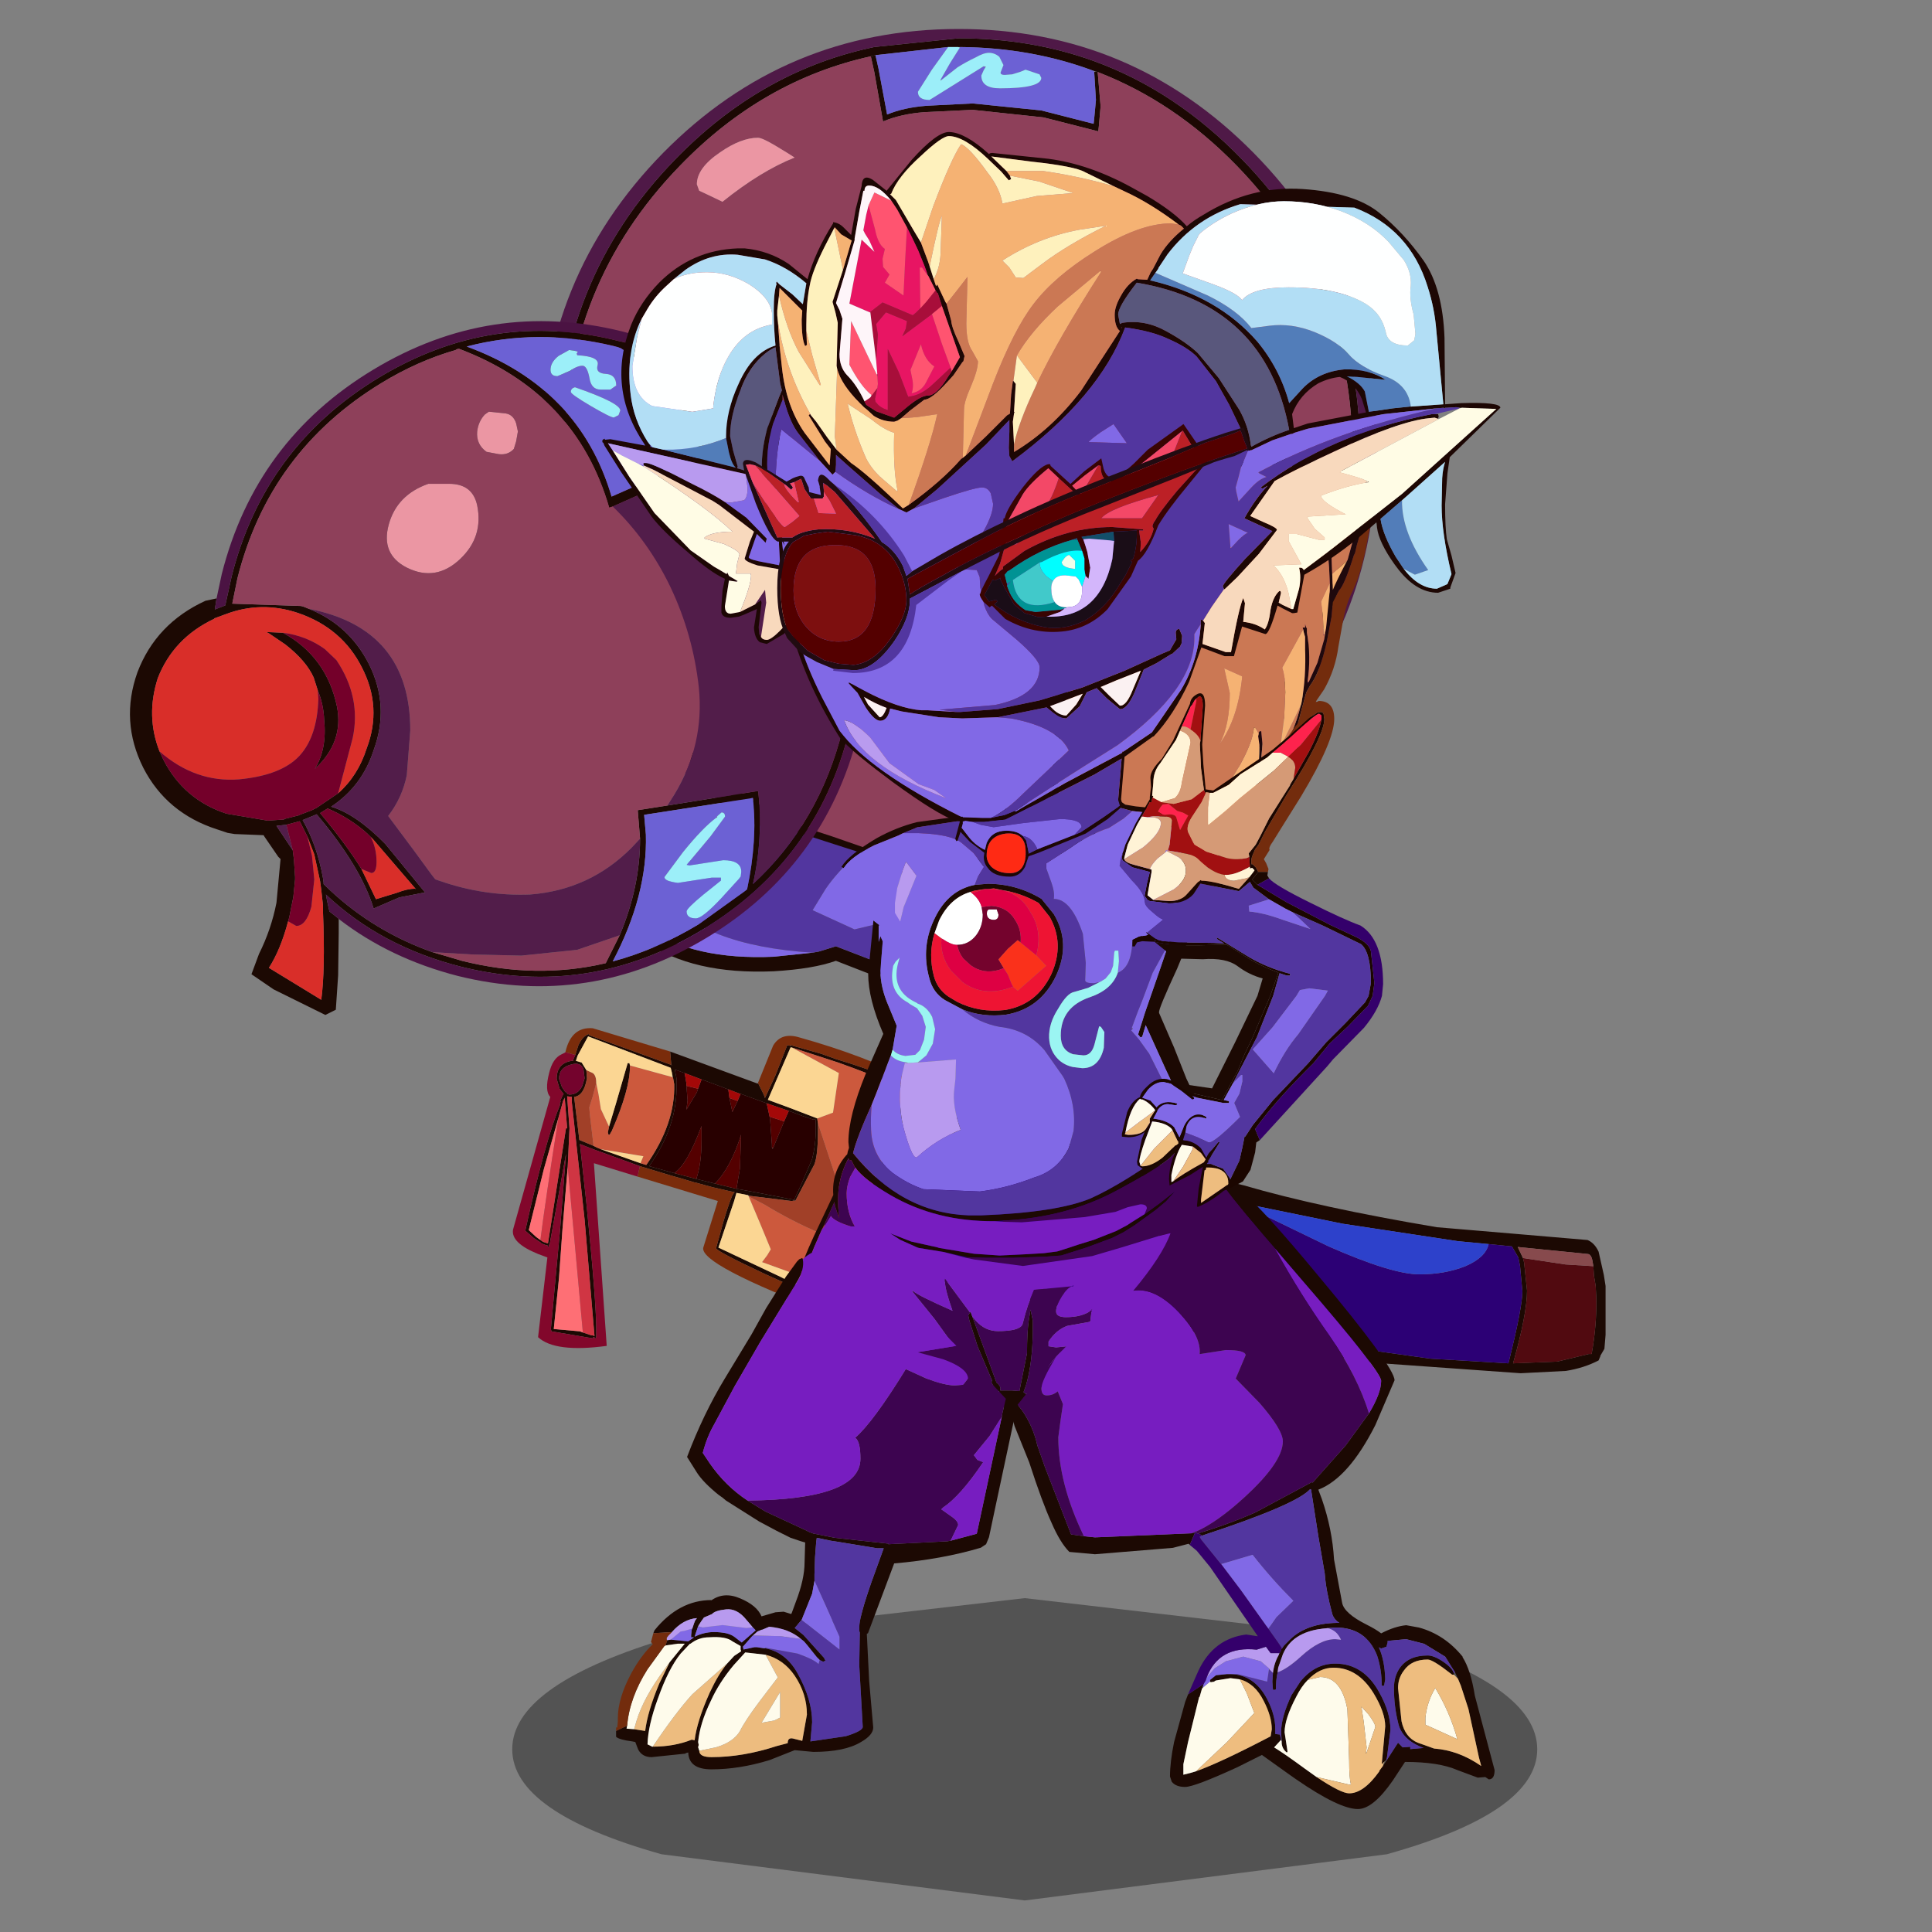 <svg xmlns:ffdec="https://www.free-decompiler.com/flash" xmlns:xlink="http://www.w3.org/1999/xlink" ffdec:objectType="frame" height="90" width="90" xmlns="http://www.w3.org/2000/svg"><rect width="100%" height="100%" fill="#808080" stroke="none"/><use ffdec:characterId="26" height="87.2" transform="matrix(1 0 0 1 5.75 1.35)" width="69.3" xlink:href="#a"/><defs><g id="a" transform="translate(-5.75 -1.35)"><use ffdec:characterId="1" height="7.2" transform="matrix(1.038 0 0 1.956 23.862 74.447)" width="46" xlink:href="#b"/><use ffdec:characterId="3" height="72.9" transform="translate(25.2 1.35) scale(.542)" width="71.8" xlink:href="#c"/><use ffdec:characterId="5" height="13.5" transform="translate(30.05 38.2) scale(.542)" width="22" xlink:href="#d"/><use ffdec:characterId="7" height="59.65" transform="translate(6.05 14.95) scale(.542)" width="63.55" xlink:href="#e"/><use ffdec:characterId="9" height="35.3" transform="translate(48.95 21.3) scale(.575)" width="26.35" xlink:href="#f"/><use ffdec:characterId="11" height="29.65" transform="translate(23.9 47.9) scale(.542)" width="93.9" xlink:href="#g"/><use ffdec:characterId="13" height="52.55" transform="translate(37.3 37.05) scale(.542)" width="38.8" xlink:href="#h"/><use ffdec:characterId="19" height="64" transform="translate(28.05 6.15) scale(.542)" width="77.2" xlink:href="#i"/><use ffdec:characterId="21" height="44.6" transform="translate(28.7 58.25) scale(.542)" width="34.5" xlink:href="#j"/><use ffdec:characterId="23" height="54.1" transform="translate(47.05 54.95) scale(.542)" width="41.65" xlink:href="#k"/><use ffdec:characterId="25" height="44.15" transform="translate(52.1 32.3) scale(.542)" width="22.75" xlink:href="#l"/></g><g id="m" fill-rule="evenodd"><path d="m28.75 2.25-.4.1q-9.3 2.05-16.4 9.4Q2 22 2 36.45t9.95 24.65q9.9 10.25 23.9 10.25 14.05 0 23.95-10.25 9.95-10.2 9.95-24.65t-9.95-24.7q-5.35-5.5-11.95-8.05l-.15-.05-.2-.05q-5.35-2-11.5-2.05h-1l-6.25.7m-.1-.7L35.9.8q6.2 0 11.6 1.95 7.05 2.55 12.8 8.5 10.1 10.4 10.1 25.15 0 14.75-10.1 25.15Q50.2 72 35.9 72q-14.3 0-24.4-10.45Q1.4 51.15 1.4 36.4q0-14.75 10.1-25.15 7.25-7.5 16.7-9.6l.45-.1" fill="#1c0803"/><path d="m28.65 1.55-.45.1q-9.45 2.1-16.7 9.6Q1.4 21.65 1.4 36.4q0 14.75 10.1 25.15Q21.6 72 35.9 72q14.3 0 24.4-10.45 10.1-10.4 10.1-25.15 0-14.75-10.1-25.15-5.75-5.95-12.8-8.5Q42.1.8 35.9.8l-7.25.75m-18.15 9.1Q21 0 35.9 0q14.85 0 25.35 10.65 10.55 10.7 10.55 25.8 0 15.05-10.55 25.75-10.5 10.7-25.35 10.7-14.9 0-25.4-10.7Q0 51.5 0 36.45q0-15.1 10.5-25.8" fill="#4f1947"/><path d="m28.75 2.25.25 1.1.75 4q1.45-.6 3.4-.75l3.95-.2L43 7l4.5 1.15.05-.45.15-1.6-.15-2.4.15-.05.15.05.25 2.95-.15 1.7-.05.45-4.7-1.2-6.1-.65-4.15.2q-2 .15-3.55.8l-.75-4.25-.3-1.35.4-.1" fill="#1c0903"/><path d="M18.65 9.35q-1.45 0-3.25 1.25-2 1.35-2 2.75l.2.55.75.35 1.25.6q3.3-2.65 6.2-3.8-.45-.3-1.7-1.05-1.1-.65-1.45-.65m9.7-7 .3 1.35.75 4.25q1.55-.65 3.55-.8l4.15-.2 6.1.65 4.7 1.2.05-.45.15-1.7-.25-2.95q6.6 2.55 11.95 8.05 9.95 10.25 9.95 24.7T59.8 61.1q-9.9 10.25-23.95 10.25-14 0-23.9-10.25Q2 50.9 2 36.45t9.95-24.7q7.1-7.35 16.4-9.4" fill="#8e405a"/><path d="m47.55 3.7.15 2.4-.15 1.6-.05.45L43 7l-5.9-.6-3.95.2q-1.95.15-3.4.75l-.75-4-.25-1.1 6.25-.7-1.4 1.95-1.2 1.9q0 .7 1 .7l4.65-2.9.15.1-.15.25-.2.45q0 1.1 1.6 1.1Q43 5.1 43 4.2l-.15-.3-1.2-.4-.5.2-.65.2-.65.05q-.35 0-.35-.2l.25-.65-.35-.7q-.4-.35-.9-.35-.45 0-1.15.4-.75.35-1.55.85l-1.4 1.1-.05-.05.8-1.4L36 1.6v-.05q6.15.05 11.5 2.05l.05.1" fill="#6c61d4"/><path d="m36 1.6-.85 1.35-.8 1.4v.1l.05-.05 1.4-1.1q.8-.5 1.55-.85.7-.4 1.15-.4.5 0 .9.35l.35.7-.25.65q0 .2.35.2l.65-.05.65-.2.5-.2 1.2.4.15.3q0 .9-3.55.9-1.6 0-1.6-1.1l.2-.45.15-.25.05-.05-.2-.05-4.65 2.9q-1 0-1-.7l1.2-1.9L35 1.55h.85l.15.05" fill="#9ceef9"/><path d="M18.65 9.35q.35 0 1.45.65 1.25.75 1.7 1.05-2.9 1.15-6.2 3.8l-1.25-.6-.75-.35-.2-.55q0-1.4 2-2.75 1.8-1.25 3.25-1.25" fill="#eb96a3"/></g><g id="n" fill-rule="evenodd"><path d="m20.55 12.45.05.4-.15.2-.45.45-3.6-1.4q-1.95.7-5.35.9Q4.1 13.3 0 10.45L.15 9.3q4.05 2.75 10.9 2.45l3.35-.35.55-.1 1.45-.45 4.15 1.6M10.65.25l.3-.05.8-.2 4.3 1.4 3.6 1.25.5.15.45.55v.1l-.7-.2-1.55-.5-2.8-.9-4.9-1.6" fill="#1c0903"/><path d="M.15 9.3q.2-1.25.85-2.4l.35-.55q3.5 4.45 13.05 5.05l-3.35.35Q4.2 12.05.15 9.3M19.9 3.25l1 .55.3.6.6 2.05.2 2.85q-.05 1.95-1.15 3.25l-.3-.1-.05-1.35-.2-2.25-2.3.55-3.6-1.65 1.1-1.8q.9-1.35 2.85-3.2l1.55.5" fill="#8169e6"/><path d="M1.35 6.35q1.05-1.7 2.7-3 1.9-1.4 4.15-2.3l2.15-.7.3-.1 4.9 1.6 2.8.9Q16.4 4.6 15.5 5.95l-1.1 1.8L18 9.4l2.3-.55.2 2.25.05 1.35-4.15-1.6-1.45.45-.55.1q-9.55-.6-13.05-5.05" fill="#52369f"/></g><g id="o" fill-rule="evenodd"><path d="m7.45 23.85-.15.95.9-.35.55-2.5q2.8-11.1 12.6-17.05 9.8-5.95 20.75-3.15l.25.05q10.75 2.75 16.5 12.5 5.8 9.85 2.95 21-2.75 11.05-12.55 17-9.8 5.95-20.8 3.2-6.9-1.75-11.6-6.2l.1.55.2.9.7.55.1.1v1.2l-.05 3.65-.2 2.95-.9.45-4.45-2.2-1.9-1.3.65-1.75q1.05-2.1 1.5-4.4l.35-3.75-.2-.2-1.2-1.75-.05-.1-2.5-.1-.6-.1-.9-.3q-4.35-1.4-6.35-5.3-2-4-.5-8.2 1.6-4.2 5.85-6.15l.95-.2M42.2 2.35l-.65-.2q-6.5-1.55-12.6.05 9.7 3.55 12.45 12.9l7.7-3.4q-2-6.3-6.9-9.35m-.7 13.6-.3.1Q38.35 6.2 28.3 2.4q-.2 0-.3.1-3.3.95-6.4 2.85Q12 11.2 9.25 22.1l-.45 2.2 5.9.2.2.05.5.2q3.45 1.4 5.15 4.75 1.8 3.6.4 7.4-1 3.1-3.65 4.85 2.15.65 4.65 3.2l3.4 4.15v.05h-.15l-2.05.4-2.2.95q-1.1-3.6-4.9-8.1l-.1.05-1.1.45q1.25 2.2 1.75 5l.05.4v.1l.05.05q3.75 3.7 8.75 5.6l.55.2 2.55.75q6.4 1.6 12.35.2l1.2-2.4q1.75-4.15 1.75-8.3l-.2-2.45 2.55-.4L54 40.4q.45 4.05-.45 8 5.7-5.25 7.7-13.25 2.8-10.9-2.85-20.55-5.25-9-15-11.95 4.55 3.3 6.4 9.6l-8.3 3.7m-25.35 15.8-.35-1.1q-.65-1.45-2.45-2.85l-1.4-.95-.2-.1H12l1.15.05q3.75 2.05 4.65 6.35.6 3.05-1.9 5.35 1.05-1.7.8-4.2-.05-1.35-.55-2.55m1.75 8.85q1.7-1.5 2.45-3.85 1.35-3.55-.4-6.95-1.7-3.4-5.5-4.7-3.15-1.05-6.2.1l-.95.35h-.05v.05q-3.5 1.65-4.85 5.1-1.05 3.25.15 6.3l.35.75q1.75 3.4 5.4 4.6l3.55.6 1.4-.1.05-.05 1.2-.3.1-.05 1.05-.4.4-.2 1.85-1.25m26.3 1.85.15 1.7q.15 5.2-2.85 10.9 3.75-1 7.4-3.2l3.9-2.8.25-.2q.9-4.25.5-7.85l-9.35 1.45M24.55 48.8l-3.65-4.25-.2-.2-.3-.3q-1.45-1.3-3.4-2.15l-.65.4q2.25 2.7 3.55 4.8l1.25 2.6 1.8-.55q.9-.35 1.55-.35l.1.05-.05-.05m-11.1-5.5-.85.1 1.4 2.1.1.8.1 1.5v.2l-.15 1.5-.35 1.75-.1.35q-.65 2.45-1.65 4l4.5 2.75q.35-2.6.15-7.5v-.6l-.15-1.35-.1-.75-.5-2.3-.6-1.55-.1-.2-.55-1.1-1.15.3" fill="#1c0903"/><path d="m17.95 51.4-.1-.1-.7-.55-.2-.9-.1-.55q4.7 4.45 11.6 6.2 11 2.75 20.8-3.2t12.55-17q2.85-11.15-2.95-21-5.75-9.75-16.5-12.5l-.25-.05Q31.15-1.05 21.35 4.9q-9.8 5.95-12.6 17.05l-.55 2.5-.9.35.15-.95.45-2.1q2.9-11.45 13-17.55Q31-1.9 42.3.9q11.3 2.85 17.25 13 5.95 10.15 3.05 21.55Q59.7 46.9 49.6 53q-10.1 6.1-21.4 3.3-5.85-1.5-10.25-4.9" fill="#4b1343"/><path d="m38.5 2.65-.3-.1-.45-.05-.9.5q-.7.55-.7 1.2 0 .55.6.55l1.05-.45q.65-.45 1.1-.45.4 0 .6 1.05.15 1 .95 1h.85l.5-.35q0-.95-.9-1-.9-.05-.7-.75.2-.75-1.75-.85l-.05-.15.1-.15m-.6 3.45q0 .2 1.7 1.2t2 1l.4-.2.15-.4q0-.65-3.9-2-.35.1-.35.4m3.65-3.95.4.1.25.1q4.9 3.05 6.9 9.35l-7.7 3.4Q38.65 5.75 28.95 2.2q6.1-1.6 12.6-.05m2.65 40.3L53.55 41q.4 3.6-.5 7.85l-.25.2-3.9 2.8q-3.65 2.2-7.4 3.2 3-5.7 2.85-10.9l-.15-1.7m6.2.25q-1.15.85-2.85 2.95l-1.6 2.15q0 .35 1.15.5l2.9-.45h.8v.25l-1.5 1.2q-1.45 1.2-1.45 1.45 0 .6.8.6.55 0 2.15-1.7l1.55-1.7.15-.2.05-.4q0-1-1.55-1l-2.9.45-.25-.05 2.05-2.45 1.25-1.7q0-.35-.3-.35l-.4.35-.05.1" fill="#6c61d4"/><path d="m38.5 2.65-.1.15.05.15q1.95.1 1.75.85-.2.7.7.75.9.05.9 1l-.5.35h-.85q-.8 0-.95-1-.2-1.05-.6-1.05-.45 0-1.1.45l-1.05.45q-.6 0-.6-.55 0-.65.7-1.2l.9-.5.45.05.3.1m-.6 3.45q0-.3.35-.4 3.9 1.35 3.9 2l-.15.4-.4.2q-.3 0-2-1t-1.7-1.2m12.55 36.5.4-.35q.3 0 .3.35l-1.25 1.7-2.05 2.45.25.05 2.9-.45q1.55 0 1.55 1l-.05.4-.15.2-1.55 1.7q-1.6 1.7-2.15 1.7-.8 0-.8-.6 0-.25 1.45-1.45l1.5-1.2v-.25H50l-2.9.45q-1.15-.15-1.15-.5l1.6-2.15q1.7-2.1 2.85-2.95h.05l.05-.1h-.05" fill="#9ceff9"/><path d="m30.5 8.05.35-.25 1.45.15q.65.1.9.85l.15.7-.15.85-.2.65q-.5.55-1.3.45l-1.05-.2q-.9-.65-.8-1.75.1-.85.65-1.45M23.8 21.2q-2.25-1.15-1.55-3.7.7-2.55 3.4-3.5h1.8q2 0 2.4 1.85.55 2.7-1.45 4.6-2.1 2-4.6.75" fill="#eb96a3"/><path d="M30.5 8.05q-.55.6-.65 1.45-.1 1.1.8 1.75l1.05.2q.8.1 1.3-.45l.2-.65.15-.85-.15-.7q-.25-.75-.9-.85l-1.45-.15-.35.25m-15.1 16.7-.5-.2-.2-.05-5.9-.2.45-2.2Q12 11.2 21.6 5.35q3.1-1.9 6.4-2.85.1-.1.3-.1 10.05 3.8 12.9 13.65l.3-.1q3.05 2.95 4.95 6.9 1.95 4.1 2.45 8.65.5 4.9-2.1 9.2l-.6.95-2.55.4.2 2.45-.7.75q-3.6 3.65-8.75 4.05-3.95.15-7.7-1.15l-.45-.15-.35-.45-1.5-2.05-2.2-2.95q1.2-1.55 1.6-3.5l.3-3.85q0-8.75-8.7-10.45M42.1 52.8l-1.2 2.4q-5.95 1.4-12.35-.2L26 54.25l3.4.2 4.25.1 4.8-.5 3.65-1.25M23.8 21.2q2.5 1.25 4.6-.75 2-1.9 1.45-4.6-.4-1.85-2.4-1.85h-1.8q-2.7.95-3.4 3.5-.7 2.55 1.55 3.7" fill="#8e405a"/><path d="m41.5 15.95 8.3-3.7q-1.85-6.3-6.4-9.6 9.75 2.95 15 11.95 5.65 9.65 2.85 20.55-2 8-7.7 13.25.9-3.95.45-8l-7.8 1.25.6-.95q2.6-4.3 2.1-9.2-.5-4.55-2.45-8.65-1.9-3.95-4.95-6.9m2.35 28.55q0 4.15-1.75 8.3l-3.65 1.25-4.8.5-4.25-.1-3.4-.2-.55-.2q-5-1.9-8.75-5.6l-.05-.05v-.1l-.05-.4q-.5-2.8-1.75-5l1.1-.45.1-.05q3.8 4.5 4.9 8.1l2.2-.95 2.05-.4h.15v-.05l-3.4-4.15q-2.5-2.55-4.65-3.2 2.65-1.75 3.65-4.85 1.4-3.8-.4-7.4-1.7-3.35-5.15-4.75 8.7 1.7 8.7 10.45l-.3 3.85q-.4 1.95-1.6 3.5l2.2 2.95 1.5 2.05.35.45.45.15q3.75 1.3 7.7 1.15 5.15-.4 8.75-4.05l.7-.75M14 45.5l-1.4-2.1.85-.1.55 2.2" fill="#521d4a"/><path d="M13.15 26.8 12 26.75h-.25l.2.1 1.4.95q1.8 1.4 2.45 2.85l.35 1.1.05.75q-.1 3.2-1.6 4.85-1.55 1.7-5.2 2.05-3.75.3-6.85-2.4-1.2-3.05-.15-6.3 1.35-3.45 4.85-5.1l.05-.05.95-.35q3.05-1.15 6.2-.1 3.8 1.3 5.5 4.7 1.75 3.4.4 6.95-.75 2.35-2.45 3.85l1.25-4.75q.75-3.5-1.4-6.7l-1-.95q-1.6-1.15-3.6-1.4m7.55 17.55.2.2 3.65 4.25h-.05q-.65 0-1.55.35l-1.8.55-1.25-2.6.85.35q.45 0 .45-.95 0-1.2-.5-2.15m-5.45-.05.6 1.55.5 2.3.1.75.15 1.35v.6q.2 4.9-.15 7.5l-4.5-2.75q1-1.55 1.65-4l.7.4q.85 0 1.3-1.65l.25-2.35-.2-2.05-.4-1.65" fill="#d92e29"/><path d="M16.15 31.75q.5 1.2.55 2.55.25 2.5-.8 4.2 2.5-2.3 1.9-5.35-.9-4.3-4.65-6.35 2 .25 3.6 1.4l1 .95q2.15 3.2 1.4 6.7L17.9 40.6l-1.85 1.25-.4.2-1.05.4-.1.05-1.2.3-.05.05-1.4.1-3.55-.6q-3.65-1.2-5.4-4.6L2.55 37q3.1 2.7 6.85 2.4 3.65-.35 5.2-2.05 1.5-1.65 1.6-4.85l-.05-.75m4.55 12.6q.5.95.5 2.15 0 .95-.45.95l-.85-.35q-1.3-2.1-3.55-4.8l.65-.4q1.95.85 3.4 2.15l.3.3M14 45.5l-.55-2.2 1.15-.3.55 1.1.1.2.4 1.65.2 2.05-.25 2.35Q15.15 52 14.3 52l-.7-.4.1-.35.35-1.75.15-1.5v-.2l-.1-1.5-.1-.8" fill="#74002a"/></g><g id="p" fill-rule="evenodd"><path d="m24 8.4.05-.1.65-2.35.8-4.1-.9-.35-1.05-.4L21.7.8 18 .65q-6.15 0-10.4 2-1 .5-1.65 1.6l-.9 1.85Q2.9 10 2.35 13.35l-1.3 7.2q-.6 4.1-.4 7.15v.05l.95.8 1.55 1.4L5.5 32.6l.2.15.3-.15 2.8-1.9 1.35 1.35 1.15.9 1.25.2h.1l.75-.75 1.3-1.5 1.05-1.95.25-.55.25-.45q.65-1.8.65-4.65l-.1-.7.05-.2q0-.25.2-.2l.1 1.05-.25 2.95.3-.3.65-.55 1-1.75q.95-1.6 1.4-3.5l.05-.15q.4-2.15.3-4.55v-.85l-.1-.35-.05-.25-.05-.15h.2v-.3l.1.3.05.05v.35q.35 1.95.05 4v.15l.1-.15.7-1.55.55-1.9.15-.9.3-3.05v-.6L22.55 9l-.15-1.85q0-.2.15-.3h.15l.1 2.6.05 1.3Q23.15 10 24 8.4M6.3 32.75l-.6.25-1.2-1.2L3 30.15l-1.55-1.4-.8-.65-.05.35-.2.1-.15-.85-.25-.35.15-.15.05.05-.05-.3v-1.7q.3-7.6 2.45-15.05.45-1.9 1.8-4.45 1.25-2.5 1.95-3.05 1.1-.8 2.4-1.15l3.3-.95L19.7.05q4.7.35 5.85 1.35v-.1l.1.15.2.65q0 1.6-1.05 5l-.15.65-.1.2q-.75 2.4-1.2 2.85l-.5.95-.1 1.15-.4 2.1q-.55 2.45-1.35 3.5l-.3.55-.1.35-.75 2.8q-.65 1.7-1.65 3.05l-1.35 1.45h-.05l-.5 1.75q-1 2.6-3.55 4.95h-.5q-.9 0-2.2-1.2l-1.2-1.25-2.55 1.8" fill="#1f090d"/><path d="m5.5 32.6-2.35-2.65-1.55-1.4-.95-.8v-.05q-.2-3.05.4-7.15l1.3-7.2Q2.9 10 5.05 6.1l.9-1.85q.65-1.1 1.65-1.6 4.25-2 10.4-2l3.7.15 1.85.3 1.05.4.9.35-.8 4.1-.65 2.35-.05.1-1.2 1.05-.1-2.6h-.15q-.15.1-.15.3L22.55 9l.05 1.2-.7 1.5.15 1.25.05 1.4v.1l.05-.05.15-.55-.15.9-.55 1.9-.7 1.55h-.1q.3-2.05-.05-4v-.35l-.05-.05-.1-.3v.3h-.2l.05.15-1.7 3.1.1.35.1.55.05 1.1-.1 2.15-.3 2.3 1.65-3.4q-.45 1.9-1.4 3.5l-1 1.75-.65.55-.3.3.25-2.95-.1-1.05q-.2-.05-.2.2l-.25-.45-.15-.05q-.1 1.75-2.7 5.55l-.8.95q-.4.6-.55 1.35l-.5 1.2-.65.95q3.45-1.35 4.5-2.95L14.7 30.9l-1.3 1.5-.75.75h-.1l-1.25-.2-1.15-.9L8.8 30.7 6 32.6h-.5m8.55-15.5.45 2q0 2.55-.8 4.1 1.45-2 1.8-5.35v-.1l-1.45-.65" fill="#cb7854"/><path d="M15.75 28.95q-1.05 1.6-4.5 2.95l.65-.95.5-1.2q.15-.75.55-1.35l.8-.95q2.6-3.8 2.7-5.55l.15.05.25.45-.05.2.1.7q0 2.85-.65 4.65l-.25.45-.25.55m4.5-8.85-1.65 3.4.3-2.3.1-2.15-.05-1.1-.1-.55-.1-.35 1.7-3.1.05.25.1.35v.85q.1 2.4-.3 4.55l-.05.15m2.05-6.25-.15.55-.05-.05-.05-1.4-.15-1.25.7-1.5v.6l-.3 3.05m.5-4.4L24 8.4q-.85 1.6-1.15 2.35l-.05-1.3m-8.75 7.65 1.45.65v.1q-.35 3.35-1.8 5.35.8-1.55.8-4.1l-.45-2" fill="#f5b273"/><path d="M25.65 1.45q.7.1.7.35l-.15 2.15-.75 3.8q-.45 2-1.05 3.2-.5 1-.75 2.45l-.35 1.95q-.25 1.85-1.15 3.45l-.65.95-.2.65-.65 1.7q-.75 2-1.95 3.75l-1.15 1.65q-.6 2.45-1.9 4.7-1.1 1.95-3.15 2.9l-.35.2-2-.7-3.85-1.85 2.55-1.8 1.2 1.25q1.3 1.2 2.2 1.2h.5q2.55-2.35 3.55-4.95l.5-1.75h.05l1.35-1.45q1-1.35 1.65-3.05l.75-2.8.1-.35.3-.55q.8-1.05 1.35-3.5l.4-2.1.1-1.15.5-.95q.45-.45 1.2-2.85l.1-.2.15-.65q1.05-3.4 1.05-5l-.2-.65" fill="#732c0d"/></g><g id="q" fill-rule="evenodd"><path d="m13.6 3.15.05.05v-.05h-.05L13.5 2 21 4.75h.05V4.7l.5 1 .1.3.9-1.95 1-2.55v-.05l.25.05.05.05v-.1l2.65.75 1.25.45q6 1.8 6 2.8L33.6 6.5l.7.2 28.5 6.8q6.5 1.9 16.6 3.6l6.5.55 6.45.55q.6.25.95 1l.45 2 .15.95v4.2l-.1 1.2-.35.6v.05l-.15.35q-1.25.65-2.8.9l-3.9.2-12.6-.9-6.95-1.1Q53.85 25.4 35.3 21.4l-5.65-1.25-1.15-.3-.85 2-.15.45-.35.75h.1v.15l-.25.05-.05.1h-.1l-.05.1-5.2-2.35q-4.15-1.95-4.15-2.2l.65-2.35q.6-2 .85-2.35l.1-.1-1.95-.45-1.45-.4h-.05l-1-.3-1.05-.3-2.65-.8-4-1.45-1.15-.45L6.3 15q.9 8.95.85 11.15v.35l-.05.15H7v-.1h-.1l-.05.1-3.55-.6-.05-.2.8-8.65.5-6.4-1.4 7.75-.05.05-.05.25-.1-.2h-.1l-.4-.15-.1-.1-.55-.35-.75-.65q1.7-7.7 3-10.85L4 6.5l.1-.2-.05-.05.2-.45.1-.15L4 5.2l-.25-.85q0-1.35 1.3-1.55h.15l-.05-.05.2-.45.25-.8q.35-.8.9-1l.05.05V.6l7.05 2.55M21.65 6v.05V6m-10.7 5.6.5.15q2.5-3.55 2.4-6.95l-.1-.55L13.7 4l-.05-.2-.1-.4L6.45.7l-.9 1.65-.15.45.5.15.4.65.05.7q-.25 1.5-1.1 1.6l.45 3.7 1.2.5.3.15.35.15 3.4 1.2m-.9-8.35q0 2-1.55 5.55l-.2.35h-.1l-.05-.2.1-.5.6-2 1-3.45H10l.05.2v.05m4.7.6-.85-.3.15.75v.5q.1 3.6-2.35 7.05l2.15.6 1.9.5 1.6.4 1.85.45.85.15 4.15.8v-.1l.6-1.3.9-2.1q.4-1.5.3-3.4h-.2l-.9-.3-1.2-.45-1.9-.65-2.2-.8h-.05l-1.05-.4-.15-.05-.65-.25-1.5-.55-1.45-.55m-8.7-.35q-.25-.6-1-.4-1.1.25-1.1 1.25l.25.7.3.45.05-.05v.05h.05l.05.1v.05l.2.05q.75 0 1.1-.75l.2-.65-.1-.8M6 26.15l.75.25h.1l.15.05-.85-10-1.1-10.1V5.9l-.4-.05.2 2.75-.15 3.3-.45 5.35-.3 4.2-.45 4.4 2.25.2.25.1M4.45 6.1v-.15l-.05.1-.1.2-.4 1.45-1.25 4.4-1.3 5.25.65.6.35.25.15.1.05.05.45.15 1.55-9.9h.1l-.2-2.5M26.2 8.15V9q0 1.9-.3 2.7l-1.65 3.15-.05-.05-.25.05-3.65-.45-.1-.05-1-.2-.2.7-1.35 4 5.3 2.5 3.8 1.9.35-.9.1-.15.05-.2v-.05l1.1-2.45v-.05h.05l.35-.9.5-1.15q3.05-7.05 3.95-10.05l.15-.9.05.05v-.05l.15-.95q0-.55-5.6-2.55l-4-1.3h-.1l-1.95 4.5 1.9.7 2.35.9v.05l.05.35m36.05 6.8-.85-.2-4.5-1.25q-6.85-2-23.75-5.4l-2.45 6.4-1.3 3.25-.4.9-.3.8 1.1.1 1.25.15 3.4.45 20.85 4.1 9.9 1.85 6.85 1.35 6.8.95 5.05.3 1.65.1q1.2-4.8 1.2-6.2l-.2-2.15-.15-.75-.55-.95-2-.2-2.65-.25-9.9-1.5-9.05-1.85m30.6 5.5-.05-.3q-.1-.75-.45-.75l-6-.6.45.95.1.4.25 2.4q0 2-1.2 6.25l3.8-.15 2.7-.65h.25q.45-2.45.4-4.85l-.05-1-.15-.9-.05-.8" fill="#1c0903"/><path d="M13.6 3.15 6.55.6V.55L6.5.5q-.55.2-.9 1l-.25.8L5 2.2l-.5-.15Q5-.15 6.85 0l6.65 2 .1 1.15m-2.7 8.7 2.65.8 1.05.3 1 .3h.05l1.45.4 1.95.45-.1.1q-.25.35-.85 2.35l-.65 2.35q0 .25 4.15 2.2l5.2 2.35.05-.1h.1l.05-.1.25-.05v-.15h-.1l.35-.75.15-.45.85-2 1.15.3q-1.3 4.05-2.5 4.4-11.15-4.25-10.8-5.7l1.25-4-6.9-2.1.2-.9M34.3 6.7l-.7-.2.15-1.05q0-1-6-2.8L26.5 2.2l-2.65-.75-.05.05-.25-.05v.05l-1 2.55-.9 1.95-.1-.3-.5-1 1.3-3.2q.7-1.2 2.3-.7 5.55 1.55 9.75 3.7.2 1.1-.1 2.2" fill="#7a2c0b"/><path d="m5.35 2.3-.2.45.05.05h-.15q-1.3.2-1.3 1.55L4 5.2l.35.45-.1.15-.2.45.05.05-.1.2.05.05q-1.3 3.15-3 10.85l.75.65.55.35.1.1.4.15h.1l.1.2.05-.25.05-.05 1.4-7.75-.5 6.4-.8 8.65.05.2 3.55.6.05-.1H7v.1h.1l.05-.15v-.35Q7.2 23.95 6.3 15l-.55-5.05 1.15.45 4 1.45-.2.9-3.75-1.15 1.1 15.7q-4.45.6-5.9-.75l.8-6.85-.8-.3Q-.2 18.45 0 17.3L3.2 5.9q-.5-.5-.1-2.05.3-1.25 1.05-1.6l.3-.15.05-.05.5.15.35.1" fill="#82072b"/><path d="M4.7 11.9 6 26.15l-.25-.1-2.25-.2.45-4.4.3-4.2.45-5.35m-2.35 6.3L2 17.95l-.65-.6 1.3-5.25L3.9 7.7Q2.75 15 2.35 18.2" fill="#fe6f75"/><path d="m4.7 11.9.15-3.3-.2-2.75.4.05v.45l1.1 10.1.85 10-.15-.05h-.1L6 26.15 4.7 11.9m-.3-5.85.05.05.2 2.5h-.1L3 18.5l-.45-.15-.05-.05-.15-.1Q2.75 15 3.9 7.7l.4-1.45.1-.2" fill="#d03543"/><path d="m6.05 3.5.1.8-.2.65q-.35.75-1.1.75l-.2-.05V5.6l-.05-.1h-.05v-.05l-.05.05-.3-.45-.25-.7q0-1 1.1-1.25.75-.2 1 .4" fill="#74032d"/><path d="m7.15 4.7-.3 1.15-.3.95.05.6.3 2.55v.15l-1.2-.5-.45-3.7q.85-.1 1.1-1.6l-.05-.7.55.25q.3.2.3.85m13.15 9.7 3.65.45.25-.05.05.05 1.65-3.15q.3-.8.3-2.7v-.85L27.8 13l1.45 4.4-.5 1.15-2.4-.95q-2.45-1.05-4.75-2.45l-1.35-.7.05-.05" fill="#a14028"/><path d="m13.75 4.25.1.55q.1 3.4-2.4 6.95l-.5-.15.25-.6-3.65-.6-.35-.15-.3-.15v-.15L6.6 7.4l-.05-.6.3-.95.3-1.15.2 1 .2 1.25.7 1.5-.1.5.05.2h.1l.2-.35q1.55-3.55 1.55-5.55V3.2l3.65 1 .05.05m6.5 10.2 1.35.7q2.3 1.4 4.75 2.45l2.4.95-.35.9h-.05v.05l-1.1 2.45V22l-.05.2-5.8-2.1.45-.6.3-.5-.95-2.3-.95-2.25m9 2.95L27.8 13l-1.6-4.85-.05-.35v-.05l1.35-.5.5-3.4-4.05-2.2 4 1.3q5.6 2 5.6 2.55l-.15.95h-.05l-.15.9q-.9 3-3.95 10.05" fill="#cc593d"/><path d="m13.7 4.2-3.65-1L10 3h-.15l-1 3.45-.6 2-.7-1.5-.2-1.25-.2-1q0-.65-.3-.85L6.3 3.6l-.4-.65-.5-.15.15-.45.9-1.65 7.1 2.7.1.4.05.4m-6.15 6.2 3.65.6-.25.6-3.4-1.2m18.6-2.65-2.35-.9-1.9-.7 1.95-4.5h.1L28 3.85l-.5 3.4-1.35.5m-5.95 6.6.05.1.95 2.25.95 2.3-.3.5-.45.6 5.8 2.1-.1.15-.35.9-3.8-1.9-5.3-2.5 1.35-4 .2-.7 1 .2" fill="#fbd693"/><path d="m13.85 12.45-2.15-.6q2.45-3.45 2.35-7.05v-.5l-.15-.75.85.3.15.9v.2L15 6.2l-.1.8.9-1.5.1-.3.3-.8 1.5.55.65.25.15.05.1.75.25 1.2.45-.95.25-.6h.05l2.2.8.25 1.15.05.35.15 2.05v.25l.05.1.05-.05.95-2.3.4-.9 1.2.45.9.3h.2q.1 1.9-.3 3.4l-.9 2.1-.6 1.3v.1l-4.15-.8-.85-.15.3-1.75.1-2.9q-.9 2.85-2.25 4.2l-1.6-.4q.45-1.3.45-3.35V8.4q-1.25 3.35-2.35 4.05" fill="#280000"/><path d="M13.85 12.45q1.1-.7 2.35-4.05v1.2q0 2.05-.45 3.35l-1.9-.5m3.5.9Q18.7 12 19.6 9.15l-.1 2.9-.3 1.75-1.85-.45M23.3 8l-.95 2.3-.1-.05V10l-.15-2.05-.05-.35.3.1.95.3m-4-1.75-.45.95L18.6 6l.7.25M15.9 5.2l-.1.3-.9 1.5.1-.8-.1-1.25.4.1.6.15" fill="#540000"/><path d="m23.7 7.1-.4.9-.95-.3-.3-.1-.25-1.15 1.9.65m-4.15-1.45-.25.6-.7-.25-.1-.75 1.05.4M16.2 4.4l-.3.8-.6-.15-.4-.1v-.2l-.15-.9 1.45.55" fill="#a40808"/><path d="m83.85 18.55 2 .2.55.95.15.75.2 2.15q0 1.4-1.2 6.2l-1.65-.1-5.05-.3-6.8-.95-6.85-1.35-9.9-1.85-20.85-4.1-3.4-.45-1.25-.15-1.1-.1.3-.8.4-.9 1.3-3.25 2.45-6.4q16.9 3.4 23.75 5.4l4.5 1.25.85.2 7.85 3.8q5.45 2.4 7.8 2.4 2.2 0 3.95-.7 1.75-.75 2-1.9" fill="#2c0075"/><path d="M83.85 18.55q-.25 1.15-2 1.9-1.75.7-3.95.7-2.35 0-7.8-2.4l-7.85-3.8 9.05 1.85 9.9 1.5 2.65.25" fill="#2d41cb"/><path d="m86.8 19.75 3.65.55 2.4.15.05.8.15.9.05 1q.05 2.4-.4 4.85h-.25l-2.7.65-3.8.15q1.2-4.25 1.2-6.25l-.25-2.4-.1-.4" fill="#510a10"/><path d="m86.8 19.75-.45-.95 6 .6q.35 0 .45.75l.05.3-2.4-.15-3.65-.55" fill="#874a4d"/></g><g id="r" fill-rule="evenodd"><path d="m32.3 9.95.45-4.05q0-1.35-.4-2.3-.75-1.7-2.75-2.35l-.15.2-.95-.1-1.1-.3-.15-.1q-.6-.6-3.3-.6l-4.3.65-.2.05-2.85.7-6.6 1-.1.05-1.1.45-.4.2-2.1.85q-2 1-2.6 1.95l-.2-.1q.65-1.05 3-2.45 1.7-.95 3.5-1.4l3.3-.45 4.65-.8L21 .3l2.85-.25 3.25.2.8.55.9.15 1 .1-.05.05q2.15.55 2.9 2.05l.4 1.2Q34 5.75 34 8.3q0 2.8-1.65 6.6-1.6 3.45-1.55 3.75v.05l1.3 3 1.05 2.65 1 2.1.05.1q.65 1.3.95 3.3l.15.35v1.5q1.6 1.4 3.35 4.15l.15.25-.2.15-.1-.1-3.2-4.2v1.65l-.2.15q-.25-.6-.2-1.55v-.8l-.05-.1.05.05v-.7l-.7-1.45-.7-1.05-.5 1.4q-.55 1.2-.85 1.2l-.45.45-.2.15q-1.3 1-4.4 2.65-4.3 2.3-9.75 2.55l-.65.05q-5.05.05-9-2.25Q5.4 33 4.7 32l-.05-.05-.3-.6-.15.05-.1-.2q-1.1 2.05-.85 4.5l.05.65-.35-1.05-.05-.35-.9 2-.2.4-.3.7-.35.8L.5 40.5l-.15.4-.2.1-.15-.35.2-.6.5-1.2.45-1 1.65-3.5q-.15-1.95 1.1-3.4l.1-.1.05-.25.1-.3-.05-.5q0-2.25 1.5-5.9l1.5-3.4q-1.3-3-1.3-5.15l.45-4.6.5.4-.05.05v1.4l.15-.5.2.45-.2 2.5q0 1.45.7 3.05l.7 1.7-.35 2.05-.15.5L6.5 25.6l-.4 1q-1.25 2.75-1.6 4.15 4.15 5.15 9.95 5.35h1.05q6.5-.25 9.4-1.45 2.8-1.25 7.15-4.4l.2-.35q.8-1.3.8-1.75l-.4-1.6-.9-2.2-.4-.85-1.7-3.75-.3 1-.15.05-.2-.25.6-1.9 1.3-3.75.75-2.2.1-.4.55-2.35M14.95 7.7l1.1-.1q2.5 0 4.65 1.3l1.05 1.3q1.5 2.5.2 5.3-1.35 2.85-4.3 3.35-2 .25-3.75-.45l-1.5-.8q-1.05-.65-1.35-1.9-.75-2.7.5-5.2 1.15-2.35 3.4-2.8m-3.45 4.15q-.55 1.8-.05 3.7.3 1.1 1.25 1.75l.75.45q1.9.95 4.1.7 2.75-.45 4-3.1 1.15-2.6-.15-4.9l-.95-1.2q-1.5-.85-3.1-1.1L16.6 8l-.5.05h-.25l-.95.15-.3.1q-1.75.5-2.7 2.45l-.4 1.1m7.85 39.6.05.1-.25.25h.1l.1.35-.1.25-1.65.15q-.6 0-.6-.35l.1-.25.15-.05h-.45l.05-.2v-.15l.15-.2.05-.05v-.1h-.1l-.2-.15-.15-.2-.2-.4v-.05l.05-.1-1.25-2.95-.7-2.2-.1-.45.15-.25.05-.05.15.4 2.05 5.6v.05q.45.35.35.65v.05h1l.65.05.1-.5.55-2.75q0-1.8.15-2.8l.15-.95.2.95v.65q0 2.95-.6 4.95l-.2.55.2.15m-7.05-12.2-2.15-.35-.15-.05-1.45-.65-.85-.55 1.8.7 1.8.4.25.05.2.05.15.05.6.1 2.4.4 2.2.15 2.1-.1 1.7-.1 1.15-.15.95-.3.15-.05.75-.25 1.3-.4 1.9-.75.95-.5.3-.2.8-.5.4-.25 1.25-.9 1.4-1.1-.8.9-.9.75-.9.65-.9.65-.95.6-1 .5-2.15.8-2.2.7-1.35.1-1.4.05-1.4.05H16l-1.65-.05-2.05-.45" fill="#1c0903"/><path d="m25.7 16.05-.5.1q-.75 0-.75-.25l.05-1.5-.25-2.5q-1-3-2.5-3 .1-.55-.2-1.4l-.45-1.25v-.4l2.1-1.35q1.5-1.1 3.3-1.7l1.25-.8.75-.65.95.1.15-.2q2 .65 2.75 2.35.4.95.4 2.3l-.45 4.05-.65.65q-.5.7-1.65 1.3l-1.5.75q-.1 2.15-1.25 2.6l.1-1-.05-.9H27l-.05.15-.1 1.15-.2.55-.45.55-.2.15-.3.15M8.8 3.25h1.35q2.8.1 3.7.85l1 .85.9 1.2-.55.9-.25.65q-2.25.45-3.4 2.8-1.25 2.5-.5 5.2.3 1.25 1.35 1.9l1.5.8q1.35 1.15 3.2 1.5 2.35.25 3.85 2l1.55 2.2.15.25q1.05 2.25.8 4.5l-.4 1.45q-.95 1.95-3 2.55-2.3.9-4.65 1.2l-4.85-.2q-1.35-.45-2.65-1.4-1.75-1.4-1.85-3.65-.05-1.1.05-2.2l.4-1 1.25-3.25q.45.5 1.35.6V23h-.15l-.3 1.25q-.35 2.65.35 4.9.65 2.2 1 1.95 1.7-1.55 3.75-2.35-.75-2.1-.55-3.5l.1-.9.05-1.65-3.15.25v-.1l.6-.5.55-1 .2-1.25-.25-1.05q-.45-.9-1.25-1.15l-.05-.05-.2-.1q-2-1-1.45-3.25l.15-.55-.35.35-.2.35-.05.3q-.3 2 1.3 2.85l.2.15.6.35.45.65.3.95-.15 1.1-.35.9-.25.25-.15.15-.85.1q-.75-.1-1.1-.55l.35-2.05-.7-1.7q-.7-1.6-.7-3.05l.2-2.5-.2-.45-.15.5v-1.4l.1-.05h-.05l-.5-.4L5 9.7q-1.4-1.45-1.4-3l.1-.45q.6-.95 2.6-1.95l2.1-.85.4-.2M32.25 29.9l.05-.35-.5-2.85-.05-.15-.7-2.15-1.1-2.2-.9-1.25-.65-.75.15-.15V20h-.1l.5-1.35.4-1 .9-2.4 1.4-2.55-.75 2.2-1.3 3.75-.6 1.9.2.25.15-.05.3-1 1.7 3.75.4.85.9 2.2.4 1.6q0 .45-.8 1.75M9.05 5.7l-.25.65-.5 1.6-.2 1.3v.85l.45.75.3-1.25.35-.85.75-1.85-.9-1.2" fill="#8169e6"/><path d="m28.5 1.35-.75.65-1.25.8q-1.8.6-3.3 1.7l-2.1 1.35v.4l.45 1.25q.3.85.2 1.4 1.5 0 2.5 3l.25 2.5-.05 1.5q0 .25.75.25l.5-.1-1 .5-1.2.35q-.6.1-1.35 1.4-.85 1.3-.8 2.55.05 1.15.85 1.9.5.45 1.2.6l.8.1q1.45 0 1.85-1.75l.05-1.35-.3-.45-.15-.05-.4 1.55q-.25.95-.95.95l-.9-.1q-1.05-.35-1.05-1.6 0-2.45 2.5-3.3 1.9-.65 2.4-2.1 1.15-.45 1.25-2.6l1.5-.75q1.15-.6 1.65-1.3l.65-.65-.55 2.35-.1.4-1.4 2.55-.9 2.4-.4 1-.5 1.35.1.05-.15.15.65.75.9 1.25 1.1 2.2.7 2.15.05.15.5 2.85-.05.35-.2.35q-4.35 3.15-7.15 4.4-2.9 1.2-9.4 1.45h-1.05q-5.8-.2-9.95-5.35.35-1.4 1.6-4.15-.1 1.1-.05 2.2.1 2.25 1.85 3.65 1.3.95 2.65 1.4l4.85.2q2.35-.3 4.65-1.2 2.05-.6 3-2.55l.4-1.45q.25-2.25-.8-4.5l-.15-.25-1.55-2.2q-1.5-1.75-3.85-2-1.85-.35-3.2-1.5 1.75.7 3.75.45 2.95-.5 4.3-3.35 1.3-2.8-.2-5.3L20.7 8.9q-2.15-1.3-4.65-1.3l-1.1.1.25-.65.55-.9-.9-1.2-1-.85q-.9-.75-3.7-.85H8.8l1.1-.45.1-.05 6.6-1 2.85-.7.2-.05 4.3-.65q2.7 0 3.3.6l.15.1 1.1.3" fill="#52369f"/><path d="m10.2 22.95 3.15-.25-.05 1.65-.1.9q-.2 1.4.55 3.5-2.05.8-3.75 2.35-.35.25-1-1.95-.7-2.25-.35-4.9l.3-1.25h.3l.75-.05h.2M9.05 5.7l.9 1.2-.75 1.85-.35.85-.3 1.25-.45-.75v-.85l.2-1.3.5-1.6.25-.65" fill="#b89aef"/><path d="m26.2 15.75.45-.55.2-.55.1-1.15.05-.15h.3l.05.9-.1 1q-.5 1.45-2.4 2.1-2.5.85-2.5 3.3 0 1.25 1.05 1.6l.9.1q.7 0 .95-.95l.4-1.55.15.05.3.45-.05 1.35q-.4 1.75-1.85 1.75l-.8-.1q-.7-.15-1.2-.6-.8-.75-.85-1.9-.05-1.25.8-2.55.75-1.3 1.35-1.4l1.2-.35 1-.5.1-.05.4-.25m-18.3 6.1q.35.45 1.1.55l.85-.1.15-.15.25-.25.35-.9.15-1.1-.3-.95-.45-.65-.6-.35-.2-.15q-1.6-.85-1.3-2.85l.05-.3.2-.35.35-.35-.15.55q-.55 2.25 1.45 3.25l.2.1.05.05q.8.25 1.25 1.15l.25 1.05-.2 1.25-.55 1-.6.5-.15.1H10l-.75.05-.15-.05q-.9-.1-1.35-.6l.15-.5" fill="#9bf5f2"/><path d="m12.1 12.3-.6-.45.4-1.1q.95-1.95 2.7-2.45l.1.1q.65.5.85 1.2l.1.65q0 1-.55 1.75-.65.85-1.65.85h-.05q-.45 0-1.2-.5l-.1-.05m4.75-2.5.15.45q0 .45-.4.45-.6 0-.6-.55 0-.35.25-.35h.6" fill="#fff"/><path d="m15.55 9.6.85-.1q1.4.1 2.05 1.25.55.85.45 1.9l-.25-.2-.85.75-.8.9.45.75-.4.15q-1.35.4-2.45-.4l-.65-.6q-.4-.55-.5-1.15 1 0 1.65-.85.55-.75.55-1.75l-.1-.65m1.3.2h-.6q-.25 0-.25.35 0 .55.6.55.4 0 .4-.45l-.15-.45" fill="#74032d"/><path d="m20.25 13.75.85.9-2.45 2.15-.4-.35-.15-.3-.3-.75-.35-.55-.45-.75.8-.9.85-.75.25.2 1.35 1.1" fill="#fa311b"/><path d="M17.35 8.15q1.6.4 2.4 1.9 1.05 1.6.5 3.7l-1.35-1.1q.1-1.05-.45-1.9Q17.8 9.6 16.4 9.5l-.85.1q-.2-.7-.85-1.2l1.15-.35h.25l1.25.1m.9 8.3-.6.2q-2.1.6-3.75-.6l-1-1q-.95-1.3-.8-2.75l.1.05q.75.5 1.2.5h.05q.1.6.5 1.15l.65.6q1.1.8 2.45.4l.4-.15.35.55.3.75.15.3" fill="#de0043"/><path d="M17.35 8.15q1.6.25 3.1 1.1l.95 1.2q1.3 2.3.15 4.9-1.25 2.65-4 3.1-2.2.25-4.1-.7l-.75-.45q-.95-.65-1.25-1.75-.5-1.9.05-3.7l.6.45q-.15 1.45.8 2.75l1 1q1.65 1.2 3.75.6l.6-.2.4.35 2.45-2.15-.85-.9q.55-2.1-.5-3.7-.8-1.5-2.4-1.9l-1.25-.1.5-.05.75.15m-2.75.15.3-.1.95-.15-1.15.35-.1-.1" fill="#ee1433"/><path d="m2 36.95.9-2 .05.35.35 1.05-.05-.65q-.25-2.45.85-4.5l.1.2.15-.05.3.6.05.05-.45.8q-.3.8-.3 1.4 0 1.65.7 2.85H4.3q-1.45-.45-1.7-.9l-.5.8H2m15.35-.4Q22.8 36.3 27.1 34q3.1-1.65 4.4-2.65l.2-.15.45-.45q.3 0 .85-1.2l.5-1.4.7 1.05.7 1.45v.7l-.05-.05.05.1v.8q-.05.95.2 1.55l.2-.15v-1.65l3.2 4.2-1.95 2.7q-2.1 2.5-5.1 5-1.25-.9-2.95-1.2 1.75-1.7 3.05-3.8v-.05l.5-.85v-.3h-.55l-3.9 1.2-2.55.75-5.95.85-4.15-.55-.75-.15.15-.05 1.65.05h2.25l1.4-.05 1.4-.05 1.35-.1 2.2-.7 2.15-.8 1-.5.95-.6.9-.65.9-.65.9-.75.8-.9-1.4 1.1-1.25.9.2-.5q0-.35-.55-.35l-1.1.25-1.05.4-2.65.45-5.4.45-1.6-.05-.05-.1m3.35 14.3-.1.05-1.25.55-.2-.15.2-.55q.6-2 .6-4.95v-.65l-.2-.95-.15.95q-.15 1-.15 2.8l-.55 2.75-.1.5-.65-.05h-1v-.05q.1-.3-.35-.65v-.05l-2.05-5.6.3.35q.8.9 1.9.9 1.8 0 2.1-.55l.1-.35q.3-1.25.9-2.65l3.2-.3h.05q-.4.15-.85.85-.5.8-.5 1.3t.85.5q1.4 0 2.2-.6l-.1.9-.05.1-1.95.35q-.95.35-1.6 1.35v.4l.65.1 1-.1q-2.1 1.65-2.25 3.5m-3.75.35-.05.05-2.65-1.1v-.1q0-.75-2.05-1.5l-2.3-.65 3.3-.4v-.15L11.5 45l-1.9-2.35.05-.05q.45.4 3.4 1.7-.75-2.1-.65-2.75l2.15 2.9-.15.25.1.45.7 2.2 1.25 2.95-.05.1v.05l.2.4.15.2.2.15" fill="#3d0450"/><path d="m.5 40.5.65-1.65.35-.8.3-.7.3-.4.5-.8q.25.45 1.7.9h.35q-.7-1.2-.7-2.85 0-.6.3-1.4l.45-.8q.7 1 3 2.35 3.95 2.3 9 2.25l.7.05 1.6.05 5.4-.45 2.65-.45 1.05-.4 1.1-.25q.55 0 .55.35l-.2.5-.4.25-.8.5-.3.2-.95.5-1.9.75-1.3.4-.75.25-.15.05-.95.3-1.15.15-1.7.1-2.1.1-2.2-.15-2.4-.4-.6-.1-.15-.05-.2-.05-.25-.05-1.8-.4-1.8-.7.85.55 1.45.65.15.05 2.15.35 1.9.5.75.15 4.15.55 5.95-.85 2.55-.75 3.9-1.2h.55v.3l-.5.85v.05q-1.3 2.1-3.05 3.8 1.7.3 2.95 1.2l-1.7 1.3-1.95 1.4q-4.05 2.8-7.1 4.3.15-1.85 2.25-3.5l-1 .1-.65-.1v-.4q.65-1 1.6-1.35l1.95-.35.05-.1.1-.9q-.8.6-2.2.6-.85 0-.85-.5t.5-1.3q.45-.7.85-.85h.1l.1-.05h-.15l-.1.05-3.2.3q-.6 1.4-.9 2.65l-.1.35q-.3.55-2.1.55-1.1 0-1.9-.9l-.3-.35-.15-.4-.05.05-2.15-2.9q-.1.65.65 2.75-2.95-1.3-3.4-1.7H9.6v.05L11.5 45l1.7 2.35v.15l-3.3.4 2.3.65q2.05.75 2.05 1.5v.1h-.05q-2.5-.95-4-1.9L5.3 45.3l-.2-.15Q2.15 43.05.5 40.5M25 44.25l.05-.05H25v.05" fill="#771dc0"/></g><g id="s" fill-rule="evenodd"><path d="M10.65 26.3v-.15q0-2.15 1.05-4.45 1.2-2.75 3.2-3.35-.15-1.5-.15-3 0-1.65.25-2.3l-.05-.05.05-.15.05.05.2.2 1.1.85.9.85.3-1.8q-1.7-1.45-3.55-2.05l-2.35-.4q-2.4-.2-4.5 1.3l-1 .8-.6.55q-1 .9-1.65 2l-.5.85q-1.4 2.8-.95 6.5.25 2.15 1.45 4.05l.15.2.1.15v.1l.2.05.9.2.2.05 6.05 1.5q-.35-.25-.6-1.3l-.25-1.25M4.9 12.95q2.8-2.8 6.75-2.95h.6q2.1.2 3.8 1.35l1.6 1.3q.65-2.35 2.2-4.8v-.1q.5.05.9.45l.65.65.4-2.25.5-1.95q.05-1.1.95-.55l1.2.95L26.6 2.4Q28.8-.05 29.85 0q1.35.05 3.35 1.85l.05.05q.05-.1.3-.1l4.8.5q3.45.45 7.05 2.4l1.45.8q2.35 1.4 3.4 2.6.65-.55 1.45-1 4.05-2.5 8.5-2.2 4.45.3 6.6 2.05 2.1 1.7 3.8 4.1 1.65 2.4 1.8 6.65l.05 5.7 1.4-.1q3.35-.1 3.35.4l-4.35 4.25-.2 1.4-.2 2.65q0 2 .15 3l.4 1.4.35 1.5-.45 1.25v.1l-1.05.35q-1.95 0-3.6-2.25l-.15-.2q-1.35-1.9-1.5-3.15l-.05-.45-1.7 1.45q-2.15 1.75-4.5 3.05l-.6 3.25-.3.05h-.15l-.8-.4-.45-.25q-.7 2.45-1.05 2.45l-2-.65-.7 2.55h-.8l-2-.75-1.05 2.95q-1.35 2.9-3.05 4.7h-.05L44.9 53.7l-.3 3.65.1.4v-.05l.05.1v.2l-.1.1-.05-.05-1.15 1-1.9 1.25-1.7.7-2.35.95-.85.3-.3.9q-.45.85-1.3.85-1.4 0-1.9-.75-.35-.4-.35-.95l.05-.35L31.6 61l-.8-.85-.25.75-.1.05-.1-.2.4-1.5-.3-.05h-.05q-1.55-.5-5.45-3.35-3.1-2.3-4.15-3.4l-.15-.05q-3.15-4.85-4.45-9.85l-.6.6-1.45.85-.6-.15q-.45-.35-.5-1.25l.25-1.6-1.15.5-.4.15-.7.1q-.7 0-.8-.45v-.55l.1-1.35.2-1q-1.25-.55-3.2-2.3-2.2-1.85-3.1-3.05l-2.6-3.8-1.45-2.3-.1-.25H.05L0 26.55l.1-.15h.05l.05-.05.05.1.45-.05 3 .55-.05-.1Q.35 22 2.5 16.55q.8-1.95 2.4-3.6m-1.35 15.7v-.2h.25q.5 0 3.95 1.8 1.65.8 2.8 1.55l1.85 1.35 1.75 1.8-.1.35-.75-.75-.7 2q0 .2 1.4.45l1.3.25-.1-1.8v-.5l.05-.2-.25-.4q-1.15-2.3-1.25-4.75-.15-2 .45-4.15l1-2.65.25-.6-.15-.6-.4-3.1q-.4.15-.9.55-1.4 1.15-2.1 3.1-.9 2.25-.9 3.95v.05l.25 1.2.4 1.4-.05.15.35.1.65.2v.1l-.25.1L.5 26.75l.4.6 1.45 2.3 2.15 3.1 3.1 3.2 2 1.4q.45.25 1.1.65l.05-.15.15.3.75.45-.1.05-.65-.1-.35 2.2q0 .65.5.65l.8-.15 1.3-.65.5-.35.05.2-.25 2.1.05.6.15.25q.15.25.5.25t1.15-.8l.8-.85q-.6-2.2-.75-4.4l-2-.35q-1.1-.35-1.1-.6l.45-1.45.35-.85-3-2.3-.55-.35-5.05-2.65-.9-.4M69.4 23.6h.1l2.8-.2-.6-6.3q-.15-1.95-.75-3.8-1.55-5-6.3-6.8l-9.8-.3Q51 7.35 48.6 10.5l-.8 1.2v.05l-.25.35-.45.65q5.8 1.35 9.2 5.25 1.95 2.35 2.75 5.3l.05-.05 1.1-1.2q1.4-1.45 3.6-1.65 2.1-.05 3.55.9l-2.45-.25L64 21q1.15.55 1.55 1.3l.35 1.75 2.05-.3 1.45-.15m2.45 1.05-.3-.1-.5.05q-2.55.25-8.1 2.85Q59.6 29 57.8 30l-2.1 3 1.2.55q1.1.45 1.1.65l-1.55 2.05-1.85 2-1.1 1.05h-.05l-.1-.25q0-.25 1.9-2.35l2.35-2.4-2.4-1.1q.95-1.7 2-2.8l-.45.25-.15-.1q6-4.6 14.7-6.3h.55l.05.2-.05.15v.05M51.65 42l.15.2-.2 1.8 2 .7h.45q.65-3.75 1.05-4.65l.15.45-.15 1.6q1.05.1 1.85.65.35-.45.5-1.7.2-1.1.75-1.6h.1l.05.15-.2.85.35.2.75.35h.15l.5-1.75q.2-1 0-1.8.3-.05.4.2L62.5 36l6.25-4.9 8.1-7.3-2.95-.1h-.2l-.3-.05-.8.05h-.15v.05h-.1v-.05l-.65.05-4.55.5-6.5 1.25-1.15.35-.2.1h-.1l-1.6.55-1.8.85h-.05l-.2.05h-.05l-.15-.1.25-.1.05-.05v-.05l-1.75-3.65-1.15-2.05-1.65-2.1q-.8-.8-2.4-1.5-1.45-.7-3.75-1-2.2 5.95-9.7 11.5l-.25-.45-.05-.7.05-1.4v-1l-2 2.1-4.2 3.85-2 1.65-.65.35-.65-.3-1.55-1.25-2.85-2.5-1-.9v.85l-.05.6-.25.25-1.15-1.25-.15-.2-1.6-2.05q-.75-.95-1.25-2.85l-.15-.55v.5l-.8 2q-.7 2.3-.45 4.7l.35 2.15.3 1.15.8 2.5-.25-.4.25 2.2.1.05v.1l-.1.1.1 1.65.6 2.55.05.15v.1l.55 1.9q.55 1.95 1.9 4.65l1.5 2.85q2.55 3.45 10.45 7.4H31v.05l1.75.05h.65l1.2-.25.85-.35.1.05 4.25-2.45 4.9-2.6v-.1h.1l2.45-1.65 2.5-3.65q1.5-2.5 1.7-5.65v-.35l.05-.05.15.1m-21.1 7.85h.2L34 49.6l3.6-.75 3.65-1.1 3.65-1.45 3.3-1.5.6-.25.55-.95-.05-.55q0-.3.3-.35l.25.6-.05.65-.1.2v.05l-.7.65h-.05l-1.3.8-1.1.55-.8 2q-.65 1.45-1.25 1.4l-1.1-.9-.9-.9-.85.35-.6 1.2-1.15 1.05q-.5 0-1.15-.5l-.55-.45-4.2.85-3.05.1-2-.1-3.2-.5-1-.25q-.2 1.05-.85 1.05-.5 0-1.25-1.15l-.7-1.25-.75-.8v-.1l1.4.75q2.85 1.5 4.85 1.65H28l2.55.15m.7-22.05L33 26.15l1.8-1.8.25-.15.1-1.65.15-1.15h.05l.2.25-.15 2.4h.05l-.05.15-.1.7.1 1.95v.65q3.2-1.9 5.75-5.25l3.35-5.15q-.45-.35-.45-1.4 0-.7.55-1.65.55-1 1.35-1.45l.1.05.8.05.3-.65.2-.3.65-1.25q.7-1.15 2-2.2l-.25-.25-.2-.1Q47.1 6.1 44.9 5.1l-.95-.45-2.45-1.2q-.85-.5-4.55-.9l-3.5-.45 1.3 1.25.3.4.1.3-.2.1-.35-.4-.3-.35-1.15-1.1q-2-1.9-3.3-1.95-.6-.05-2.45 1.7-2 1.8-2.55 3.25l-.1.05.5.5L26.8 8.5l.6 1 .6 1.6.15.45.35 1.1.2.6.1-.15.7 1.5.1.15.4 1.45q.05.6.6 1.75l.55 1.3-.1.45-.1.1-.75 1.1-.5.55Q28.3 23 27.7 23l-1.25.95-.75.65-.3.2-.3.1q-.95 0-1.75-.5l-.6-.55-.25-.2-.35-.35q-1.6-1.6-1.95-2.95l-.05-.25.1-3.7-.2-.9-.25-.9.9-2.75.75-2.55h-.05l-.85-.5-.55-.6v-.05l-.05.1-.85 1.65q-1.05 2.1-1.25 3.25-.3 1.45-.3 3.4v.55l.05 1.2-.15.1q-.3-.55-.3-2.3l.05-.75-1.95-1.95-.05.65-.15 1.3v.4l.05.5.15 2v-.05.15l.2 1.85q.35 3.35 1.95 5.65l2.15 2.8.1-1.4-.5-.65-1.4-2.25.1-.1.1.1.45.55.95 1.35.8 1.05 1.25 1.15q1.35.9 4.45 3.9l.25-.15.25-.15q2.85-2.05 4.5-3.95L31 28l.25-.2M51.2 19l1.8 2.15 1.75 2.7q.8 1.4 1 3.05l.05.15q1.6-.9 3.25-1.45-2-10.8-13.1-12.65-1.6 2.05-1.6 2.75l.15.8.2-.1q1.95-.3 3.75.7 1.75.95 2.75 1.9m12.2 2.05q-.95.1-1.85.55-1.6.95-2.25 2.65l.15 1.2 1.2-.4 5-.95-.35-1.15q-.6-1.4-1.9-1.9m5.35 10.6-1.85 1.6q.2 1.35 1.3 3.25l.7 1.05q1.3 1.7 2.85 1.7l.8-.35.1-.05L73 38q-.85-3.55-.85-5.9l.05-2.35q.05-.8.25-1.4l-3.3 2.95-.4.35M28.8 13.85l-.15-.25-.45-.9-.15-.3-.1-.2-.25-.7-.55-1.35-.5-1.05-.45-.9-.85-1.55-.5-.75q-1.05-1.3-1.9-1.3-.4 0-.4.45h-.1l-.35 1.8-.4 2.3v.15l-.8 2.75-.8 2.65.3.6.25.75-.25 3.05q0 1.1.65 1.8.85.85 1.5 2.25l.15.3.85.55 1.55.55 1.15-.95q1.15-.95 1.75-.95.75 0 1.75-1.65l.3-.45.7-1.2-1.55-4.4-.35-1.1h-.05m15.8 2.95.05.05.05-.05h-.1M22.85 49.2l1 1.1q.3 0 .6-.8-1.05-.4-1.95-.95l.35.65m18.4-.9-2.75 1.05.25.25q.55.55 1.15.55l.85-.95.55-.9.05-.05-.1.05m2.35.15.9.85q.55.05 1.1-1.35l.7-1.65-2.15.85-1.3.55.75.75m-3 11.95.5-.2 1.9-1.25 1.5-1.05-.15-.5.3-3.55-2.3 1.35-6.9 3.5-.8.4-1.85.2h-.95l-.7-.1v.05H31v.2l-.1.35.7.9q.55.65 1.3 1l.15-.6q.45-1.05 1.7-1.05.9 0 1.4.45l.3.4.2 1v.15l.05-.05.7-.35 3.2-1.25m-7.15 2.75q.6.55 1.6.55 1.2 0 1.35-1.45l-.05-.05h.05v-.35q0-1.7-1.7-1.55-1.65.2-1.65 1.9 0 .5.4.95" fill="#1d0704"/><path d="m10.55 31.8.5.05 1.15-.2q.3-.25.3-1.05l-.15-1.2.25-.1.05-.05 1.1.35q.1 2.45 1.25 4.75l.2.85v.25l.1 1.8L14 37q-1.4-.25-1.4-.45l.7-2 .75.75.1-.35-1.75-1.8-1.85-1.35m61.15-8.05q-8.65 1.95-15.3 5.5l.1.1.6.3q-.6.15-1.3.9l-1.1 1.2-.2-.85-.05-.35.25-.9.2-.8.6-1.45h.05l.2-.05h.05l1.8-.85 1.6-.55h.1l.2-.1 1.15-.35 6.5-1.25 4.55-.5m-44.9 8.6 2.6-.9q2.65-.9 3.25-.9.5 0 .75.5l.2.9q0 1.8-3.2 5.7l.95-.05.85.05.25.6.05.9.35 1.55q.25.75.65 1.15l2.15 1.8q1.95 1.7 1.95 2.35 0 2.45-3.85 3.25l-4.75.4 1.55.2L28 49.7h-.55q-2-.15-4.85-1.65l-1.4-.75v.1l.75.8.7 1.25q.75 1.15 1.25 1.15.65 0 .85-1.05l1 .25 3.2.5 2 .1 3.05-.1 1.15.1q4 .75 4.95 2.75l-3.9 3.7q-1.55 1.55-2.8 2.1h-.65L31 58.9v-.05h-.15q-7.9-3.95-10.45-7.4l-1.5-2.85q-1.35-2.7-1.9-4.65l-.55-1.9v-.1l-.05-.15-.6-2.55-.1-1.65.1-.1v-.1l-.1-.05-.25-2.2.25.4-.8-2.5v-2.4q0-2.95.5-5.1l3.05 2.5.2.15 1.15 1.25.25-.25q2.85 2.05 5.45 3.2l.65.3.65-.35m8.7 26q2.5-1.7 8.8-5.65 6.6-4.8 6.6-9.2v-.35l.25-.4.3-.45q-.2 3.15-1.7 5.65l-2.5 3.65-2.45 1.65h-.1v.1l-4.9 2.6-4.25 2.45-.05-.05M54 35.65l-.15-1.95 1.65.75q-.25.05-.85.65l-.6.65-.05-.1M43.95 25.1l1.15 1.65-3.3-.1q.2-.25 1.05-.85l1.1-.7m-12.1 34.2.7.25 1.1.2 2.5-.35 3.2-.35q1.85 0 1.85.7l-.6.65-3.2 1.25-.05-.15q-.45-.9-1.2-1-.5-.45-1.4-.45-1.25 0-1.7 1.05l-.15.6q-.75-.35-1.3-1l-.7-.9.1-.35v-.2h.15v-.05l.7.1m-2.3-2.05-1-.7-1.35-.5-2.5-1.8-1.65-2.2q-1.4-1.4-2.25-1.5 1.4 3.9 8.75 6.7" fill="#8169e6"/><path d="m53.45 39.3-1.05 1.5-.75 1.2-.15-.1-.05.05v.35l-.3.45-.25.4v.35q0 4.4-6.6 9.2-6.3 3.95-8.8 5.65h-.05l-.85.35-1.2.25q1.25-.55 2.8-2.1l3.9-3.7q-.95-2-4.95-2.75L34 50.3l4.2-.85.55.45q.65.5 1.15.5l1.15-1.05.6-1.2.85-.35.9.9 1.1.9q.6.05 1.25-1.4l.8-2 1.1-.55 1.3-.8H49l.7-.65v-.05l.1-.2.05-.65-.25-.6q-.3.05-.3.35l.05.55-.55.95-.6.25-3.3 1.5-3.65 1.45-3.65 1.1-3.6.75-3.25.25h-.2l-1.55-.2 4.75-.4q3.85-.8 3.85-3.25 0-.65-1.95-2.35l-2.15-1.8q-.4-.4-.65-1.15l-.35-1.55-.05-.9-.25-.6-.85-.05-.95.05q3.2-3.9 3.2-5.7l-.2-.9q-.25-.5-.75-.5-.6 0-3.25.9l-2.6.9 2-1.65 4.2-3.85 2-2.1v1l-.05 1.4.05.7.25.45q7.5-5.55 9.7-11.5 2.3.3 3.75 1 1.6.7 2.4 1.5l1.65 2.1 1.15 2.05 1.75 3.65-.05.1-.25.1.15.1-.6 1.45-.2.8-.25.9.05.35.2.85 1.1-1.2q.7-.75 1.3-.9l-.6-.3-.1-.1q6.65-3.55 15.3-5.5l.65-.05v.05h.1v-.05h.15l.8-.05.3.05v.05l-1.9.45-.25.05h-.25q-8.7 1.7-14.7 6.3l.15.1.45-.25q-1.05 1.1-2 2.8l2.4 1.1-2.35 2.4q-1.9 2.1-1.9 2.35l.1.25m.6-3.55.6-.65q.6-.6.85-.65l-1.65-.75.15 1.95v.1h.05M43.95 25.1l-1.1.7q-.85.6-1.05.85l3.3.1-1.15-1.65M15.5 23.05l.15.05q.5 1.9 1.25 2.85L18.5 28l-.05.05-3.05-2.5q-.5 2.15-.5 5.1v2.4l-.3-1.15-.35-2.15q-.25-2.4.45-4.7l.8-2m4.55 6.15.05-.6v-.85l1 .9 2.85 2.5 1.55 1.25q-2.6-1.15-5.45-3.2m11.8 30.1h.95l1.85-.2.8-.4 6.9-3.5 2.3-1.35-.3 3.55.15.5-1.5 1.05-1.9 1.25-.5.2.6-.65q0-.7-1.85-.7l-3.2.35-2.5.35-1.1-.2-.7-.25m5.55 2.35-.7.35-.05-.1-.2-1-.3-.4q.75.1 1.2 1l.05.15" fill="#52369f"/><path d="M10.55 31.8q-1.15-.75-2.8-1.55-3.45-1.8-3.95-1.8h-.25v.2l-.45-.15-1.4-.7-.8-.45-.4-.6 11.85 2.65.15 1.2q0 .8-.3 1.05l-1.15.2-.5-.05" fill="#b89aef"/><path d="M29.55 57.25q-7.35-2.8-8.75-6.7.85.1 2.25 1.5l1.65 2.2 2.5 1.8 1.35.5 1 .7" fill="#b99bef"/><path d="m22.85 49.2-.35-.65q.9.55 1.95.95-.3.8-.6.8l-1-1.1m18.45-.9-.55.9-.85.95q-.6 0-1.15-.55l-.25-.25 2.75-1.05h.05m2.3.15-.75-.75 1.3-.55 2.15-.85-.7 1.65q-.55 1.4-1.1 1.35l-.9-.85" fill="#fbf1f2"/><path d="m3.55 28.65.9.4L9.5 31.7l.55.35 3 2.3-.35.85-.45 1.45q0 .25 1.1.6l2 .35q.15 2.2.75 4.4l-.8.85q-.8.8-1.15.8-.35 0-.5-.25l.45-2.95-.1-1.1-.85 1.25-1.3.65q.95-2.3.95-3.15l-.05-.15H11.5l.1-.85.2-.8q0-.3-1.35-.9l-1.65-.45v-.1q.65-.5 2.4-.5-2.05-2-7.65-5.6v-.1m49.9 10.65h.05l1.1-1.05 1.85-2L58 34.2q0-.2-1.1-.65L55.7 33l2.1-3q1.8-1 5.15-2.55 5.55-2.6 8.1-2.85l.5-.05.3.1h.1l-4.5 2.4-3.95 2.1-.1.1 1.25.35q.85.25 1.15.45l.05.05q-1.9.3-4.05 1.15-.05.5 2.1 1.6h.1l-3.3.2-.1.1.65.95.85.75v.2h-.5l-1.9-.5H59v.6l1.1 2-2.4.1q.9.8 1.3 2.4l.25 1.35-.75-.35-.35-.2.2-.85-.05-.15h-.1q-.55.5-.75 1.6-.15 1.25-.5 1.7-.8-.55-1.85-.65l.15-1.6-.15-.45q-.4.9-1.05 4.65h-.45l-2-.7.2-1.8-.15-.2.75-1.2 1.05-1.5" fill="#f8d9bd"/><path d="m.9 27.35.8.45 1.4.7.45.25q5.6 3.6 7.65 5.6-1.75 0-2.4.5v.1l1.65.45q1.35.6 1.35.9l-.2.8-.1.85h1.25l.05.15q0 .85-.95 3.15l-.8.15q-.5 0-.5-.65l.35-2.2.65.1.1-.05-.75-.45-.15-.3-.05.15q-.65-.4-1.1-.65l-2-1.4-3.1-3.2-2.15-3.1-1.45-2.3M59.25 41 59 39.65q-.4-1.6-1.3-2.4l2.4-.1-1.1-2v-.6h.7l1.9.5h.5v-.2l-.85-.75-.65-.95.1-.1 3.3-.2h-.1q-2.15-1.1-2.1-1.6 2.15-.85 4.05-1.15l.05-.05h-.1q-.3-.2-1.15-.45l-1.25-.35.1-.1 3.95-2.1 4.5-2.4 1.75-.9.2-.05 2.95.1-8.1 7.3L62.5 36l-2.2 1.65q-.1-.25-.4-.2.2.8 0 1.8L59.4 41h-.15" fill="#fffce5"/><path d="M51.2 19q-1-.95-2.75-1.9-1.8-1-3.75-.7l-.2.1-.15-.8q0-.7 1.6-2.75 11.1 1.85 13.1 12.65-1.65.55-3.25 1.45l-.05-.15q-.2-1.65-1-3.05L53 21.15 51.2 19M12.6 29.2l-.65-.2-.35-.1.05-.15-.4-1.4-.25-1.2v-.05q0-1.7.9-3.95.7-1.95 2.1-3.1.5-.4.9-.55l.4 3.1.15.6-.25.6-1 2.65q-.6 2.15-.45 4.15l-1.1-.35-.05-.05" fill="#59577c"/><path d="M5.45 27.3q2.65.05 5.2-1l.25 1.25q.25 1.05.6 1.3l-6.05-1.5v-.05m64.05-3.75-.1.05-1.45.15-2.05.3-.35-1.75q-.4-.75-1.55-1.3l.9.05 2.45.25q-1.45-.95-3.55-.9-2.2.2-3.6 1.65l-1.1 1.2-.05.05q-.8-2.95-2.75-5.3-3.4-3.9-9.2-5.25l.45-.65 4.5 1.95q2.55 1.25 3.75 2.8l1.55-.2q1.9-.25 3.9.55 1.95.8 2.9 1.9.95 1.1 3.05 1.85 2.05.7 2.3 2.6m-.6 14-.7-1.05q-1.1-1.9-1.3-3.25l1.85-1.6q-.05 2.75 2.25 6l-1.15.4-.95-.5" fill="#527db9"/><path d="m6.15 12.65 1-.8q2.1-1.5 4.5-1.3l2.35.4q1.85.6 3.55 2.05l-.3 1.8-.9-.85-1.1-.85-.2-.2-.05-.05-.05.15.05.05q-.25.65-.25 2.3 0 1.5.15 3-2 .6-3.2 3.35-1.05 2.3-1.05 4.45v.15q-2.55 1.05-5.2 1h-.2l-.9-.2-.3-.3-.15-.2q-1.2-1.9-1.45-4.05-.45-3.7.95-6.5l-.4 1.6-.4 2.45q0 2.6 1.7 3.45l3.45.5 1.8-.3v-.2q.3-2.55 1.3-4.25 1.35-2.35 3.75-2.75v-1q-.2-1.35-1.95-2.45Q10.9 12.05 9 12.05q-1.65 0-2.85.6M69.8 17.9l.1-.55-.15-1.65q-.4-1.45-.25-2.45.1-1.15-.6-2.25l-1.3-1.55Q66 7.75 63.5 6.8q-2.3-.85-4.9-.85-2.15 0-4.5 1.05-1.5.7-2.65 1.65l-.15.15-.5 1-.35.85-.55 1.5 2.65.95q2.05.75 2.45 1.35.9-1.1 4-1.1 4.25 0 6.6 1.4 1.4.85 1.75 2.45.2 1.15 1.9 1.15l.55-.45m-.3 5.7v-.05q-.25-1.9-2.3-2.6-2.1-.75-3.05-1.85-.95-1.1-2.9-1.9-2-.8-3.9-.55l-1.55.2q-1.2-1.55-3.75-2.8l-4.5-1.95.25-.35v-.05l.8-1.2q2.4-3.15 6.25-4.3l9.8.3q4.75 1.8 6.3 6.8.6 1.85.75 3.8l.6 6.3-2.8.2m-.6 13.95.95.5 1.15-.4q-2.3-3.25-2.25-6l.4-.35 3.3-2.95q-.2.6-.25 1.4l-.05 2.35q0 2.35.85 5.9l-.35.85-.1.05-.8.35q-1.55 0-2.85-1.7" fill="#b2def5"/><path d="M6.15 12.65q1.2-.6 2.85-.6 1.9 0 3.65 1.05 1.75 1.1 1.95 2.45v1q-2.4.4-3.75 2.75-1 1.7-1.3 4.25v.2l-1.8.3-3.45-.5q-1.7-.85-1.7-3.45l.4-2.45.4-1.6.5-.85q.65-1.1 1.65-2l.6-.55M69.8 17.9l-.55.45q-1.7 0-1.9-1.15-.35-1.6-1.75-2.45-2.35-1.4-6.6-1.4-3.1 0-4 1.1-.4-.6-2.45-1.35l-2.65-.95.55-1.5.35-.85.5-1 .15-.15Q52.6 7.7 54.1 7q2.35-1.05 4.5-1.05 2.6 0 4.9.85 2.5.95 4.1 2.65L68.9 11q.7 1.1.6 2.25-.15 1 .25 2.45l.15 1.65-.1.55" fill="#feffff"/><path d="m31.25 27.8 2.35-6.2q1.8-4.65 3.5-6.85 1.8-2.35 5.25-4.5 3.8-2.4 6.55-2.4l.65.1.2.1.25.25q-1.3 1.05-2 2.2l-.65 1.25-.2.3-.3.65-.8-.05-.1-.05q-.8.45-1.35 1.45-.55.95-.55 1.65 0 1.05.45 1.4l-3.35 5.15Q38.6 25.6 35.4 27.5v-.65q.4-1.9 1.8-4.85l.2-.45q1.75-3.7 5.5-9.55v-.05h-.1L39.15 15q-2.35 2.2-3.5 4.2l-.3 2.2h-.05l-.15 1.15-.1 1.65-.25.15-1.8 1.8-1.75 1.65M29.6 14.75l.95-1.2.85-1.1-.1 4q0 1.65.5 2.35l.5.9q0 .75-.6 2.15-.6 1.35-.6 2L31 28l-.15.1q-1.65 1.9-4.5 3.95 1.9-5.25 2.45-7.8l-1.7.25-1.4.1.75-.65L27.7 23q.6 0 2-1.55l.5-.55.75-1.1.1-.1.1-.45-.55-1.3q-.55-1.15-.6-1.75l-.4-1.45" fill="#cb7854"/><path d="m49.55 7.95-.65-.1q-2.75 0-6.55 2.4-3.45 2.15-5.25 4.5-1.7 2.2-3.5 6.85l-2.35 6.2-.25.2.1-4.15q0-.65.6-2 .6-1.4.6-2.15l-.5-.9q-.5-.7-.5-2.35l.1-4-.85 1.1-.95 1.2-.1-.15-.7-1.5-.1.15-.2-.6q.6-1.1.6-2.55l.1-2.9q-.25.45-1.05 4.35L28 11.1l-.6-1.6 1.05-3.1q1.55-4.1 2.4-5.35.7.25 2.25 2.4 1.1 1.4 1.3 2.7l2.95-.65 3.15-.25-2.95-1-2.5-.5-.3-.4h3.15q3.1.45 6.05 1.3l.95.45q2.2 1 4.65 2.85M35.65 19.2q1.15-2 3.5-4.2l3.65-3.05.1.05q-3.75 5.85-5.5 9.55l-1.75-2.35M43.3 8.05 41 8.4q-3.5.65-6.6 2.65l.6.6.55.85.65.05 1.6-1.2q2.1-1.6 5.5-3.3M25.7 24.6l1.4-.1 1.7-.25q-.55 2.55-2.45 7.8l-.25.15-.25.15q-3.1-3-4.45-3.9l-1.25-1.15-.15-1.15.2-5.8q.35 1.35 1.95 2.95l.35.35.25.2.6.55q.8.5 1.75.5l.3-.1.3-.2M20 8.2l.55.6.85.5h.05l-.75 2.55-.75-3.6.05-.05m-2.45 8.9.5 2.05.75 2.6h-.1l-1.8-2.85q-1.05-1.95-1.7-4.85l.05-.65 1.95 1.95-.05.75q0 1.75.3 2.3l.15-.1-.05-1.2m-2.45-.85q.65 4.25 2.8 8h-.05l-.1.1 1.4 2.25.5.65-.1 1.4-2.15-2.8q-1.6-2.3-1.95-5.65l-.2-1.85v-.15.05l-.15-2m8.05 8.45-2.05-1.35q.55 2.3 1.5 4.5.35.85 1.25 1.75l1.45 1.25h.1q-.4-1.8-.3-5-.85-.25-1.95-1.15" fill="#f5b273"/><path d="m35.35 21.4.3-2.2 1.75 2.35-.2.45q-1.4 2.95-1.8 4.85l-.1-1.95.1-.7.05-.15h-.05l.15-2.4-.2-.25m8.6-16.75Q41 3.8 37.9 3.35h-3.15l-1.3-1.25 3.5.45q3.7.4 4.55.9l2.45 1.2m-8.9-.9 2.5.5 2.95 1-3.15.25-2.95.65q-.2-1.3-1.3-2.7-1.55-2.15-2.25-2.4Q30 2.3 28.45 6.4L27.4 9.5l-.6-1-1.55-2.65-.5-.5.1-.05q.55-1.45 2.55-3.25Q29.25.3 29.85.35q1.3.05 3.3 1.95l1.15 1.1.3.35.35.4.2-.1-.1-.3m-6.9 7.8q.8-3.9 1.05-4.35l-.1 2.9q0 1.45-.6 2.55l-.35-1.1m15.15-3.5q-3.4 1.7-5.5 3.3l-1.6 1.2-.65-.05-.55-.85-.6-.6q3.1-2 6.6-2.65l2.3-.35m-23.35.2.75 3.6-.9 2.75.25.9.2.9-.1 3.7.05.25-.2 5.8.15 1.15-.8-1.05-.95-1.35-.45-.55-.05-.1q-2.15-3.75-2.8-8l-.05-.5v-.4l.15-1.3q.65 2.9 1.7 4.85l1.8 2.85h.1l-.75-2.6-.5-2.05v-.55q0-1.95.3-3.4.2-1.15 1.25-3.25l.85-1.65m3.2 16.45q1.1.9 1.95 1.15-.1 3.2.3 5h-.1l-1.45-1.25q-.9-.9-1.25-1.75-.95-2.2-1.5-4.5l2.05 1.35" fill="#fef1bd"/><path d="m27.35 15.15-.35.35-.3.25-2.6-1.1-1.1.85-1.75-.75 1.05-5.5 1.1 1.05-.45-1-.35-.55-.15-.3.25-1.35.2-.8.55 2.05q.25 1.3.85 1.7l-.2.85.05.7.55.65-.4.7 1.6 1.1.15-3.15.15-2.7.45.9.5 1.05.55 1.35.25.7-.1-.05-.35-.5h-.2l.05 3.5m-3.8 4.5.15-2.25-.15-.9.8-.95.05-.05 1.8.75-.1.65-.3.65 2.55-1.9.85 2.55.75 2.05-1.55 1.45q-1 .95-2.1 1.05l-.8-2.1-.95-2v5.25q-.65-.2-.95-.6l-.1-.1-.05-.25.2-.95.05-.25v-.1l-.05-.7.05.05-.05-.2-.1-1.15m4.3 1.85.7-1.35q-.85-.55-1.15-1.9l-.9 2.2.15.75q.15.7-.05 1.25.85-.15 1.25-.95" fill="#e81563"/><path d="m28.65 13.6.15.25h.05l.35 1.1-.85.7-2.55 1.9.3-.65.1-.65-1.8-.75-.05.05-.8.95.15.9-.15 2.25-.5-4.15H23l1.1-.85 2.6 1.1.3-.25.35-.35.5-.55.8-1m1.4 6.95-.3.45q-1 1.65-1.75 1.65-.6 0-1.75.95l-1.15.95-1.55-.55-.85-.55-.15-.3.45-.3.1-.1.1-.15.45-.6-.2.95.05.25.1.1q.3.4.95.6v-5.25l.95 2 .8 2.1q1.1-.1 2.1-1.05l1.55-1.45.1.3" fill="#a80e3a"/><path d="m28.65 13.6-.8 1-.5.55-.05-3.5h.2l.35.5.2.25.15.3.45.9m-.3 2.05.85-.7 1.55 4.4-.7 1.2-.1-.3-.75-2.05-.85-2.55M23.65 22l-.45.6h-.05q-.9-.7-1.9-2.6l.15-3.75 2.2 4.6.05.1.05.7-.05.35m1.2-16.1.5.75.85 1.55-.15 2.7-.15 3.15-1.6-1.1.4-.7-.55-.65-.05-.7.2-.85q-.6-.4-.85-1.7L22.9 6.3l.5-1.1 1.45.7m3 15.6q-.4.8-1.25.95.2-.55.05-1.25l-.15-.75.9-2.2q.3 1.35 1.15 1.9l-.7 1.35" fill="#ff5470"/><path d="m23.05 15.5.5 4.15.1 1.15-.05.05-2.2-4.6-.15 3.75q1 1.9 1.9 2.6l-.05.15-.1.1-.45.3q-.65-1.4-1.5-2.25-.65-.7-.65-1.8l.25-3.05-.25-.75-.3-.6.8-2.65.8-2.75v-.15l.4-2.3.35-1.8h.1q0-.45.4-.45.85 0 1.9 1.3l-1.45-.7-.5 1.1-.2.8-.25 1.35.15.3.35.55.45 1-1.1-1.05-1.05 5.5 1.75.75h.05" fill="#fef5f9"/><path d="M33.45 63.15q-.4-.45-.4-.95 0-1.7 1.65-1.9 1.7-.15 1.7 1.55v.35h-.05l.05.05q-.15 1.45-1.35 1.45-1 0-1.6-.55" fill="#ff2a14"/><path d="m34.65 35.5-.45 1.6-.45 1.05.25-.25q.25-.25.45-.35v-.2L36.3 36q3.65-2.05 7.55-2.05l2.65.2v.1h-.35l.15 1.05-.05.8q.9-.95 1.15-2l-.1-.2q0-.15.15-.4v-.05h.05q.4-.8 1.95-2.65l2.35-2.6-.15-.15-.05-.05-.95-1.1-.75-1.25-.05.05-3.1 2.5-1.2.95q-1.3.9-1.7.9-1 0-1-1.35l-.15-.05h-.05l-1.15.85-1.1.9.75.8.15.15-.05.1-.1.05-1.9-1.75-.9-.85q-1.65 1.35-2.2 2.25l-1.4 2.5v.7l-.1 1.15m15.3-10.4.05.05 1.75 2.55.3.3.05-.05.05.1-.15.35h-.05l-1.55 1.9q-1.75 2.1-2.6 3.5-.95 2.5-1.75 3.05l-.6 1.35-2 2.8q-1.55 1.6-3.65 1.9-2.7.35-5.15-1.05L33.5 40.7l-.2.15-.5-.45q-.35-.45-.35-.7h.05q0-.2.7-1.5l.9-1.8.2-.85.05-.75.15-1.6h.1q.15-.8 1.55-2.65 1.45-1.85 2.2-2h.15l.05.15 1.7 1.55 1.2-1.1 1.45-1.1.2.9q.25.75.75.75.55 0 1.85-1.2l1.2-1.2 3-2.15.05-.05m-6 9.25-2.75.45.15.2.2.6.15.5.25 1.35-.15.95-.25-.25-.05-.25-.05-.3v-.95l-.2-.65-.4-.95-.05-.15-.4.15q-2.85.8-5.35 2.6l-.2.1-.25.3.2.8V39l.15.4q.4 1.05 1.45 1.7l.85.15 2.15-.2.3-.05-.35.25-1.15.4-.7.05-1.2-.35-.9-.75-.8-1.4-.4-.8.05-.1-.05.05-.45.2-.15-.05h-.05l-.7 1.3.4.55.6-.15.15.15-.3.25q1.95 1.5 4.3 1.95 1.75.3 3.55-.6 1.55-.95 2.6-2.55l.85-1.35.55-1.1-.15-.1.25-.2q.35-1.15.3-2.4l-2 .1" fill="#390402"/><path d="m49.85 25.7-.65 1.65-.4 1.1-1.4.65-2.15.7.3-.65 1.2-.95 3.1-2.5m-7.2 2.95-1.5 2.55-.75-.8 1.1-.9 1.15-.85m-3.4 1.1q-.85 2.55-1.45 2.55l-.4-.15-.9 1.9q-.7 1.4-.95 1.4l-.9.05.1-1.15v-.7l1.4-2.5q.55-.9 2.2-2.25l.9.85m8.55 1.45-1.4 2h-3.5q.65-.85 4.9-2" fill="#f34867"/><path d="m49.85 25.7.05-.05.75 1.25.95 1.1.05.05.15.15-2.35 2.6q-1.55 1.85-1.95 2.65h-.05v.05q-.15.25-.15.4l.1.2q-.25 1.05-1.15 2l.05-.8-.15-1.05h.35v-.1l-2.65-.2q-3.9 0-7.55 2.05l-1.85 1.35v.2q-.2.1-.45.35l-.25.25.45-1.05.45-1.6.9-.05q.25 0 .95-1.4l.9-1.9.4.15q.6 0 1.45-2.55l1.9 1.75.1-.05.05-.1-.15-.15 1.5-2.55h.05l.15.05q0 1.35 1 1.35.4 0 1.7-.9l-.3.65 2.15-.7 1.4-.65.4-1.1.65-1.65m-2.05 5.5.15-.05h-.1l-.05.05q-4.25 1.15-4.9 2h3.5l1.4-2" fill="#bc2026"/><path d="m44 35.15-.05-.8 2-.1q.05 1.25-.3 2.4l-.25.2.15.1-.55 1.1-.85 1.35q-1.05 1.6-2.6 2.55-1.8.9-3.55.6-2.35-.45-4.3-1.95l.3-.25-.15-.15-.6.15-.4-.55.7-1.3h.05l.15.05.45-.2v.05l.4.8.8 1.4.9.75 1.2.35.7-.05q4.55.2 5.65-4.95l.15-1.55" fill="#1a0d17"/><path d="m44 35.15-.35-.05-1.8-.15-.5.05-.15-.2 2.75-.45.05.8m-3.15-.1h-.45l.4-.15.05.15" fill="#134f6a"/><path d="m39.9 40.9-.2.05-.3.1-2.15.2-.85-.15q-1.05-.65-1.45-1.7l-.15-.4.35-.4-.35.25-.2-.8.25-.3.2-.1q2.5-1.8 5.35-2.6h.45l.4.95q-1.35-.2-3.45.95l-.2.05-2.3 1.5q.35 2.95 3.6 1.9.3.45 1 .45v.05" fill="#009394"/><path d="m41.55 38.15-.3.95-.3-.65-.1-.1-.15-.15-.95-.1q-.75 0-1 .5l-.55-.4q-.6-.6-.6-1.15V37l.2-.05q2.1-1.15 3.45-.95l.2.65v.95l.05.3.05.25m-1.4-1.8q-.15 0-.4.25l-.25.35q0 .5 1.15.6v-.7l-.5-.5" fill="#00feff"/><path d="M38.75 38.6q-.15.25-.15.6 0 .8.3 1.2-3.25 1.05-3.6-1.9l2.3-1.5v.05q0 .55.6 1.15l.55.4" fill="#41c9ca"/><path d="m40.15 36.35.5.5v.7q-1.15-.1-1.15-.6l.25-.35q.25-.25.4-.25" fill="#f1ffeb"/><path d="M41.25 39.1v.35q0 1.15-.85 1.35l-.45.05h-.05q-.7 0-1-.45-.3-.4-.3-1.2 0-.35.15-.6.25-.5 1-.5h.05l.9.1.15.15.1.1.3.65" fill="#fff"/><path d="m41.35 35 .5-.05 1.8.15.35.05-.15 1.55q-1.1 5.15-5.65 4.95l1.15-.4.35-.25v-.05l.2-.05.05-.05.45-.05q.85-.2.85-1.35v-.35l.3-.95.25.25.15-.95-.25-1.35-.15-.5-.2-.6" fill="#d3b6fb"/><path d="m55.6 27.3-.05.05-.05-.05h.1" fill="#00f"/><path d="m26.65 37.75 2.3-1.35q2.9-1.65 6.55-3.35 3.65-1.75 9.6-4.05 4.85-1.95 8.5-3.15l1.15-.35.35-.1h.05v.05l.15.4.4 1.15v.15l-.1.15h-.1l-1.15.55q-1.8.5-2.05.65l-3.05 1.25-6.45 2.55q-5.45 2.1-9.85 4.4l-.2.1q-1 .5-1.85.95l-4.45 2.35v.15q0 1.5-1.3 3.45-1.7 2.45-3.35 2.55h-.2l-1.7-.1-1.45-.6-.9-.5-.55-.35-1.1-1.2-.2-.45q-.65-1.3-.65-3.85 0-2.85 1-4h-.95q-.65-.2-1.9-3.3l-1-2.85-.1-.55q.05-.5.85-.2l.25.1 2.65 1.65.55-.3.25-.1.35-.1q.3-.05.4.25l.35.75.05.4 1 .25-.1-.65v-.1l-.1-.35-.05-.15q.1-.85.75-.25l.3.3.35.3q2.1 2.05 4.1 4.95 1.1.65 1.8 2.05l.3.85.5-.4m27.75-11.9-.55.2-2 .65L48.8 28l-6.35 2.55q-5.4 2.1-9.75 4.4l-5.9 3.15-.55.3.2 1.35q.6-.45 2.75-1.6 2.9-1.65 6.6-3.3 3.7-1.8 9.7-4.1 5.8-2.25 9.95-3.55l-.3-.75-.2-.6-.1-.2-.45.2M19.05 30.2l-.05-.05v.1l.05.5v.6l-.05.05-.05.1h-1l-.55-.8-.3-.9-.6.3-.35.1.25.35-.15.2-.4-.35-.2-.15-1.05-.75q-.95-.65-1.45-.85l-.45-.1-.35.05.6 1.55 2.1 4.7h1.3q.75-.55 2.25-.7 2.55-.15 4.85.8l-3.45-4-.65-.55-.3-.2m.35 4.15-1.05.15-1 .2-.95.55q-.55.6-.8 1.75t-.25 2.2q0 2.15.55 3.5l.55.7.6.6.65.6 1.4.8 1.25.3 1.25.1q1.7-.15 3.15-2.2 1.4-2 1.4-3.35 0-1.2-.5-2.4-1.1-2.7-3.9-3.2l-2.35-.3" fill="#210b11"/><path d="M17.55 42.55q-1.1-1.25-1.1-3.15 0-3.9 3.55-3.9 3.5-.05 3.5 3.75 0 4.55-3.15 4.55-1.7 0-2.8-1.25" fill="#7d0f0f"/><path d="m19 30.25.05-.05.3.2.65.55 3.45 4q-2.3-.95-4.85-.8-1.5.15-2.25.7h-1.3l-2.1-4.7q2.4 3.8 2.75 3.8l.65-.45.6-.5-3.8-4.35q.5.2 1.45.85l1.05.75q0 .4 1.15 1.55h.1l-.4-1.7.6-.3.3.9.55.8h.25l.4 1.25 1.5.05-.55-1.1-.5-.75v-.2l-.05-.5" fill="#ba2026"/><path d="m54.4 25.85.45-.2.1.2.2.6.3.75q-4.15 1.3-9.95 3.55-6 2.3-9.7 4.1-3.7 1.65-6.6 3.3-2.15 1.15-2.75 1.6l-.2-1.35.55-.3 5.9-3.15q4.35-2.3 9.75-4.4L48.8 28l3.05-1.3 2-.65.55-.2m-35 8.5 2.35.3q2.8.5 3.9 3.2.5 1.2.5 2.4 0 1.35-1.4 3.35-1.45 2.05-3.15 2.2l-1.25-.1-1.25-.3-1.4-.8-.65-.6-.6-.6-.55-.7q-.55-1.35-.55-3.5 0-1.05.25-2.2.25-1.15.8-1.75l.95-.55 1-.2 1.05-.15m-1.85 8.2q1.1 1.25 2.8 1.25 3.15 0 3.15-4.55 0-3.8-3.5-3.75-3.55 0-3.55 3.9 0 1.9 1.1 3.15" fill="#540000"/><path d="m30.9 37.75-1.15.8-2.75 2.1q-.65 5.85-5.45 5.85l-1.7-.2.05-.15 1.7.1h.2q1.65-.1 3.35-2.55 1.3-1.95 1.3-3.45v-.15l4.45-2.35M19.95 30.3q3.7 2.45 6 6.1l.7 1.35-.5.4-.3-.85q-.7-1.4-1.8-2.05-2-2.9-4.1-4.95" fill="#5236a0"/><path d="m12.95 30.15-.6-1.55.35-.05.45.1 3.8 4.35-.6.5-.65.45q-.35 0-2.75-3.8m2.7.1.2.15.4.35.15-.2-.25-.35.35-.1.4 1.7h-.1q-1.15-1.15-1.15-1.55m2.55 1.25h.75l.05-.1.05-.05v-.4l.5.75.55 1.1-1.5-.05-.4-1.25" fill="#f34867"/></g><g id="t" fill-rule="evenodd"><path d="m3.2 32.9.1-.25q2.1-2.6 4.9-2.6l-.05.05q1.1-.8 2.5-.2 1.45.6 1.85 1.55l1.2-.35.7-.05.65.2.05-.1.35-.95q.75-1.95.75-3.4l.05-1.7-.35-.1-.9-.3-1.2-.6-1.5-.8-2.85-1.8-.3-.25L8.8 21q-1.3-1.05-1.85-1.9l-.85-1.35q1.4-3.7 3.25-6.75l2.3-3.8 1.25-2.25 1.7-2.7.95-1.3.2-.2.25-.1.05.1q.15.9-.5 1.95L12.4 7.85l-2.2 3.8L8.4 15q-.6 1.05-.95 2.4l.6.9q1.35 1.95 3.25 3.2l1.55.95 3.45 1.6.3.15.4.15h.05l1.75.35 4.6.5v.05l5.05-.25.3-.05 2.25-.6 2.15-10.05.05-.3.3-1.25.1-.55.9.45v.5l-1.9 8.9-.55 2.6-.25.6-.45.3q-3.35 1-7.45 1.35l-2.25 6-.1.05.2 4.05.35 4q0 .65-1.05 1.25-1.4.85-4.1.85l-1.6-.15-2.15.85q-2.6.8-5 .8-1.95 0-2-1.45l-.2.05-.05.05-2.9.3q-.8 0-1.15-.65l-.25-.65-.25-.05q-1.15-.15-1.4-.4v-.5l.95-.45-.05.25.65.05.95.15q.2-1.65 1.2-4.05l.9-1.85 1.3-1.6h-.6l-1.05.15.15-.45.3-.05 1.5.15.5-.35h-.25v-.2l.05-.45.05-.1.15-.45.1-.25.15-.2q-1.2.1-2.15 1.2l-1.6.1m9.65 1.3q1.75.35 2.75 2.15 1.25 2.25 1.25 4.2l-.15 1.65 3.05-.45q1.45-.45 1.45-.8l-.3-5.3.05-2.8-.05-.15v-.3q0-.9 1.05-3.9L23 25.6h-.55l-3.35-.55-.65-.1-1.2-.25-.05.35-.1 1.3-.05 1.5v.55l-.2 1.1-.9 2.25-.6.7.75.6 1.8 2v.05l.1.15-.2.1-.3-.15-.25-.25-.8-1-.3-.35-.25-.2q-1.05-.9-2.7-1.05h-.05l-.6.25h-.05l-.35.15-.4.35-.1.1-.7.8-.05.05.05.25.95-.2h.2l.65.1h.1m-1.1-1.8-.25-.3-.3-.35q-.8-1-1.75-.9-.95.1-1.2.4l-.7.3-.25.35-.25.4-.3.9q.8-.4 1.65-.4 1.2 0 1.75.4l.65.5 1.2-1.05-.25-.25m-2.2 3.1.6-.65.6-.4-.05-.15V34l-.7-.4q-.55-.45-2-.35-.9 0-1.6.55h-.05l-.8.85Q4.5 35.95 3.6 38.5q-.85 2.3-.9 3.95l.4.2h.05q1.85 0 3.35-.6l.25.05q.2-1.65 1.3-4.1.75-1.6 1.5-2.5m3.3-.75-1.75-.2-1 1.1q-1.25 1.5-1.95 3.05-.95 1.95-1.1 3.55l.05.25-.05.2.1.3v.05q.05.5 1.05.5 2.7 0 5.6-.95l.95-.25q0-.5.45-.4l.8.2.4-2.25q0-1.8-1.05-3.35-.95-1.4-2.5-1.8" fill="#1c0903"/><path d="m29.25 8.2 4.25 4.55-.3 1.25-.05.3-1.05 1.65-1.35 1.65.3.4.5.2q-1.95 2.9-3.45 3.9l-.15.15.85.6q.6.4.6.75l-.65 1.35-.3.05-5.05.25v-.05l-4.6-.5-1.75-.35H17l-.4-.15-.3-.15-3.45-1.6-1.55-.95q9.7-.1 9.7-3.6 0-1.5-.45-1.8 1.55-1.35 4.35-5.9l1.75.8q1.6.6 2.45.6l.7-.05.1-.1.35-.45q-.05-.9-2.15-1.65l-2.2-.6 3.35-.55" fill="#3d0450"/><path d="M16.05.75q.8-.75 1.6-.75Q20.9 0 27.7 6.65l1.55 1.55-3.35.55 2.2.6q2.1.75 2.15 1.65l-.35.45-.1.1-.7.05q-.85 0-2.45-.6l-1.75-.8q-2.8 4.55-4.35 5.9.45.3.45 1.8 0 3.5-9.7 3.6-1.9-1.25-3.25-3.2l-.6-.9q.35-1.35.95-2.4l1.8-3.35 2.2-3.8 3.15-5.15q.65-1.05.5-1.95m12.7 24.2.65-1.35q0-.35-.6-.75l-.85-.6.15-.15q1.5-1 3.45-3.9l-.5-.2-.3-.4 1.35-1.65 1.05-1.65L31 24.35l-2.25.6" fill="#771dc0"/><path d="M17.05 28.4v-.55l.05-1.5.1-1.3.05-.35 1.2.25.65.1 3.35.55H23l-1.05 2.9q-1.05 3-1.05 3.9v.3l.05.15-.05 2.8.3 5.3q0 .35-1.45.8l-3.05.45.15-1.65q0-1.95-1.25-4.2-1-1.8-2.75-2.15v-.05l2.75.5q1.4.5 1.8.9l.1-.35.3.15.2-.1-.1-.15v-.05l-1.8-2-.75-.6.6-.7 3.25 2.55v-1.1L18 30.5l-.95-2.1" fill="#52369f"/><path d="m6.55 32.5-.05.1-.05.45v.2h.25l-.5.35-1.5-.15.85-.7.3-.05.7-.2m10.5-4.1.95 2.1 1.2 2.7v1.1l-3.25-2.55.9-2.25.2-1.1m.45 6.8-.1.35q-.4-.4-1.8-.9l-2.75-.5-.1.05-.65-.1h-.2l-.95.2-.05-.25.05-.05.7-.8.1-.1 2.35.05 1.8.25.25.2.3.35.8 1 .25.25M7.05 32.3l.4.1 1.7-.2 2.05.25.55-.05.25.25-1.2 1.05-.65-.5q-.55-.4-1.75-.4-.85 0-1.65.4l.3-.9" fill="#8169e6"/><path d="M4.8 32.8q.95-1.1 2.15-1.2l-.15.2-.1.25-.15.45-.7.2-.3.05-.85.7-.3.05h-.05v-.2l.15-.2.3-.3m6.95.3.4-.35.35-.15h.05l.6-.25h.05q1.65.15 2.7 1.05l-1.8-.25-2.35-.05m-4.7-.8.25-.4.25-.35.7-.3q.25-.3 1.2-.4.95-.1 1.75.9l.3.35.25.3-.55.05-2.05-.25-1.7.2-.4-.1" fill="#b89aef"/><path d="m4.6 35.4-.9 1.85q-1 2.4-1.2 4.05l-.95-.15.2-.7q.6-2 2.45-4.5l.4-.55m-1.45 7.25q1.95-2.9 3.4-4.5l3-2.65q-.75.9-1.5 2.5-1.1 2.45-1.3 4.1l-.25-.05q-1.5.6-3.35.6m4 .35 1.45-.3q1.5-.45 2.05-1.4.45-.9 1.65-2.5l1.6-2.1-1.05-1.95q1.55.4 2.5 1.8 1.05 1.55 1.05 3.35l-.4 2.25-.8-.2q-.45-.1-.45.4l-.95.25q-2.9.95-5.6.95-1 0-1.05-.5V43m6.45-2.6.5-.25v-2.2l-1.6 2.65 1.1-.2" fill="#edbc7f"/><path d="m4.25 33.95 1.05-.15h.6l-1.3 1.6-.4.55q-1.85 2.5-2.45 4.5l-.2.7-.65-.05.05-.25q.2-2.4 1.75-4.85l1.45-2 .1-.05m-1.1 8.7H3.1l-.4-.2q.05-1.65.9-3.95.9-2.55 1.95-3.85l.8-.85h.05q.7-.55 1.6-.55 1.45-.1 2 .35l.7.4v.3l.05.15-.6.4-.6.65-3 2.65q-1.45 1.6-3.4 4.5m4 .35-.1-.3.05-.2-.05-.25q.15-1.6 1.1-3.55.7-1.55 1.95-3.05l1-1.1 1.75.2 1.05 1.95-1.6 2.1q-1.2 1.6-1.65 2.5-.55.95-2.05 1.4l-1.45.3m6.45-2.6-1.1.2 1.6-2.65v2.2l-.5.25" fill="#fefbeb"/><path d="M0 41.3V41h.1l.05-.5v-.3q0-1.7 1.15-3.85.85-1.55 1.85-2.5l-.15-.2.2-.75 1.6-.1-.3.3-.15.2v.2h.05l-.15.45-.1.05-1.45 2Q1.15 38.45.95 40.85L0 41.3" fill="#732c0d"/></g><g id="u" fill-rule="evenodd"><path d="m6.35 30.65.95.1 8.3-.35.3-.05-.45 1.05-.1-.1-1.35.35-6.7.55-2.2-.2q-.8-.8-1.55-2.55-.8-1.75-1.9-5.15L.4 21.2.05 20v-1.3l.6.65.4.5q.95 1.4 1.3 3L3 24.7l2.25 5.8 1.1.15M18.35.4V0q.4 0 1.45.9 2.05 1.75 6.6 7.25 6.65 7.95 6.65 9.1L31.4 21.1q-2.3 4.55-4.9 5.55l.3.8q.9 2.6 1.05 5.2l.7 3.75q.2.9 2.1 1.85.8.4 1.25.75 1.15-.6 2.15-.7l1.1.2q2.2.6 3.75 2.5v.05q.7 1.1 1.05 3.3l1.7 6.4q0 .8-.5.8l-.3-.2-.65.05-1.75-.65q-1.6-.7-4.5-.7l-1.05 1.6q-1.7 2.45-3 2.45-1.6 0-5.3-2.55l-.5-.35-2.45-1.75-2.1 1.05q-3.7 1.7-4.5 1.7-.8 0-1.15-.45l-.15-.45q0-1.25.35-2.95l.95-3.45.25-.65 1.35-.9-.1.3-.05.1-.2.7-.05.05-.95 3.85-.4 1.9v.9l.6-.15.5-.15q2.1-.75 6.4-3l.1-.6q0-1.1-.7-2.45-.75-1.5-2.05-1.85l-.8-.1-1.25.2-.1.05-.05.05-.3.05-.05-.05V43l.5-.4.95-.1h.3q2.05.05 3.15 2.15.7 1.35.7 2.55v.45l.4.05.1.45-.6.65q.9.55 2.6 1.8l1.05.75q2.1 1.4 2.8 1.4 1.25 0 2.6-1.9v-.05l.3-.4.3-.45 1-1.55.4.4.65-.05v.2l1.15-.1q-1.9-.7-2.2-2.2-.35-1.4-.35-2.95 0-.95.45-1.65.75-1.15 2.45-1.15.55 0 1.35.55t.9 1v.1H38q-1.65-1.3-2.1-1.3-1.4 0-2.05.95-.5.65-.5 1.5l.3 2.85q.3 1.4 1.4 1.85l1.4.5q2.1.15 4.05 1.5l-.2-.75-.9-4.15-.65-2-.25-.6-.25-.55L37.4 41l-1.8-1.1-1.55-.4-1.6.15v.15l-.1.35-.45.15-.2-.1q.5 1.1.55 2.75l-.1.55h-.2q0-1.4-.4-2.6-.95-2.4-3.55-2.4l-.7.05-.45.05q-2.6.3-3.4 2.2l-.4 1.15-.05.4q-.15.65-.15 1.45l-.05.05h-.2l-.05-.7.05-.75q.1-.85.5-1.55l.05-.15.1-.1.1-.35v.1l.2-.3.15-.15.4-.4q1.4-1.35 3.95-1.4h.25q-.45-.3-.6-.75-.55-2.05-.65-3.5l-.55-3.2-.6-3.85v-.15h-.05l-.05-.05q-1.2 1.35-9.3 4l-.3-.2q2.65-.8 4.9-1.8l4.85-2.6.05.05.05-.05 2.8-3.15 2-2.75q1.05-1.75 1.05-2.8 0-.8-6.75-8.6l-2.4-2.8-.95-1.1Q18.35.75 18.35.45V.4M32.2 50l-.25.25.3-3.25q0-1.2-1-2.85-1.35-2.2-3.45-2.2-1.2 0-2.2 1.05-.55.55-1 1.45-1 1.9-1 3.05l.25 1.65-.05.1q-.4-.3-.45-.8v-.15l-.05-.8q0-1.3.9-3.2l.75-1.15q1.25-1.55 3-1.55 2.45 0 3.8 2.5.95 1.7.95 3.2l-.3 2.35-.05.2-.15.15" fill="#1c0903"/><path d="m3.95 15.25 1.1-1.15 1.25-1.25q3.25-3 6.25-7.65l.1-.1.15-.25 1-.25q-.7 1.95-3.2 4.95 1.85-.3 3.9 1.85 1.95 2.05 1.8 3.6l2.25-.35q1.7 0 1.7.45l-.85 2 2.05 2.1q2 2.3 2 3.3 0 1.8-3.35 4.85-2.3 2.1-4.1 2.9h-.05l-.35.15-8.3.35-.95-.1q-2.2-4.55-2.2-8.5l.2-1.5.2-1.35-.45-1.1q-.4.35-.95.35-.45 0-.45-.6 0-.65 1.25-2.7m18.8-9.35 2.4 2.8q6.75 7.8 6.75 8.6 0 1.05-1.05 2.8-.95-3.15-3.4-6.7-2.45-3.45-4.7-7.5" fill="#771dc0"/><path d="M3.95 15.25Q2.7 17.3 2.7 17.95q0 .6.45.6.55 0 .95-.35l.45 1.1-.2 1.35-.2 1.5q0 3.95 2.2 8.5l-1.1-.15L3 24.7l-.65-1.85q-.35-1.6-1.3-3l-.4-.5 3.3-4.1M15.6 30.4l.35-.15H16q1.8-.8 4.1-2.9 3.35-3.05 3.35-4.85 0-1-2-3.3l-2.05-2.1.85-2q0-.45-1.7-.45L16.3 15q.15-1.55-1.8-3.6-2.05-2.15-3.9-1.85 2.5-3 3.2-4.95l-1 .25Q15.5.7 18.35.4v.05q0 .3 3.45 4.35l.95 1.1q2.25 4.05 4.7 7.5 2.45 3.55 3.4 6.7l-2 2.75-2.8 3.15-.05.05-.05-.05-4.85 2.6q-2.25 1-4.9 1.8l-.1.05-.05-.1h-.15l-.3.05" fill="#3d0450"/><path d="M16.5 30.6q8.1-2.65 9.3-4l.05.05h.05v.15l.6 3.85.55 3.2q.1 1.45.65 3.5.15.45.6.75h-.25q-2.55.05-3.95 1.4l-.4.4-.15.15-.2.3v-.1l-.3-.45-.85-1.2.7-1 1.45-1.4q-1.9-1.9-3.5-3.95l-2.7.8-.05-.05-1.45-1.8-.2-.25-.15-.25.2-.1m6.1 11.8-.05.75.05.7h.2l.05-.05q0-.8.15-1.45.85-.3 2.05-1.4 1.6-1.45 2.9-1.45l.5.05q-.35-.8-1.15-1l.7-.05q2.6 0 3.55 2.4.4 1.2.4 2.6h.2l.1-.55q-.05-1.65-.55-2.75l.2.1.45-.15.1-.35v-.15l1.6-.15 1.55.4 1.8 1.1.85 1.35-.1.1q-.1-.45-.9-1t-1.35-.55q-1.7 0-2.45 1.15-.45.7-.45 1.65 0 1.55.35 2.95.3 1.5 2.2 2.2l-1.15.1v-.2l-.65.05-.4-.4-1 1.55v-.1l.05-.2.3-2.35q0-1.5-.95-3.2-1.35-2.5-3.8-2.5-1.75 0-3 1.55l-.75 1.15q-.9 1.9-.9 3.2l.05.8-.05-.15-.1-.45-.4-.05v-.45q0-1.2-.7-2.55-1.1-2.1-3.15-2.15h.6l2.55.65.15-1h.05l.1.05.2.2" fill="#52369f"/><path d="M18.95 42.5h-.3l-.95.1-.5.4v.15l-.6.5h-.05l.1-.3.1-.2.05-.05.1-.3.7-.8.95-.6 1.5-.4 1.5.4.75.65v.05h-.05v.05l-.15 1-2.55-.65h-.6m-.8-9.45 2.7-.8q1.6 2.05 3.5 3.95l-1.45 1.4-.7 1-2.35-3.3-1.7-2.25" fill="#8169e6"/><path d="m26.35 51.35-1.05-.75q-1.7-1.25-2.6-1.8l.6-.65.05.15v.15q.05.5.45.8l.05-.1-.25-1.65q0-1.15 1-3.05.45-.9 1-1.45l1.05-.25q1.85 0 2.35 2.8l.15 4.4q0 1.45.15 2.05h-.15l-2.8-.65m-9.15-8.2.05.05.3-.05.05-.05.1-.05 1.25-.2.8.1.6 1.2.65 1.7-2.35 2.5-2.65 2.5-.5.15-.6.15v-.9l.4-1.9.95-3.85.05-.05.2-.7.1-.1.6-.5m13.4 6.1.05-.45-.25-2.2-.2-1.3.6.65q.6.8.6 1.1l-.75 2.2h-.05m5.1-3q.15-1.4.85-2.55 1.25 2.05 1.9 4.4l-2.75-1.25v-.6" fill="#fefbeb"/><path d="m38.5 42.9.25.6.65 2 .9 4.15.2.75q-1.95-1.35-4.05-1.5l-1.4-.5q-1.1-.45-1.4-1.85l-.3-2.85q0-.85.5-1.5.65-.95 2.05-.95.45 0 2.1 1.3h.15l.35.35m-6.45 7.5-.3.4v.05q-1.35 1.9-2.6 1.9-.7 0-2.8-1.4l2.8.65h.15q-.15-.6-.15-2.05l-.15-4.4q-.5-2.8-2.35-2.8L25.6 43q1-1.05 2.2-1.05 2.1 0 3.45 2.2 1 1.65 1 2.85l-.3 3.25.25-.25-.1.2-.05.2m-12.3-7.45q1.3.35 2.05 1.85.7 1.35.7 2.45l-.1.6q-4.3 2.25-6.4 3l2.65-2.5 2.35-2.5-.65-1.7-.6-1.2m10.9 6.3.75-2.2q0-.3-.6-1.1l-.6-.65.2 1.3.25 2.2-.05.45v.1l.05-.1m5.05-3v.6l2.75 1.25q-.65-2.35-1.9-4.4-.7 1.15-.85 2.55" fill="#eebd7f"/><path d="m23.15 40.7-.05.15q-.4.7-.5 1.55l-.2-.2-.1-.1v-.05l-.75-.65-1.5-.4-1.5.4-.95.6-.7.8q1.05-2.75 4.3-2.4l.8-.25.4.55h.75M23 42.35l.05-.4.4-1.15q.8-1.9 3.4-2.2l.45-.05q.8.2 1.15 1l-.5-.05q-1.3 0-2.9 1.45-1.2 1.1-2.05 1.4" fill="#b89aef"/><path d="m15.3 44.25.5-1.15.4-.9q1.3-2.75 4.1-3.1l1 .15-4.1-5.95-1.15-1.4-.6-.5.45-1.05h.15l.05.1.1-.05.3.2-.2.1.15.25.2.25L18.1 33l.05.05 1.7 2.25 2.35 3.3.85 1.2.3.45-.1.35-.1.1h-.75l-.4-.55-.8.25q-3.25-.35-4.3 2.4l-.1.3-.05.05-.1.2-1.35.9" fill="#34006b"/></g><g id="v" fill-rule="evenodd"><path d="M6.7.45 6.55.6l-.25.45h-.05l-.8 1.8-.15.35-.35.8L3.6 6Q3 6.7 3 7.7l-.1 1.1v.05l.05-.05.05.05-.05.1-.05.1-.05.3H2.7L2 10.6l-.4.7L.8 13l-.3 1.15v.1q.1.3.9.5l1.3.35.15.05v.2l-.35 2 .5.4 1.35.1q1.05 0 1.55-.6l.9-1q.1-.1.15-.1l.1-.1.1.05q.9 0 3.2.7l.9-1 .35-.45.1-.15-.2-.2-.2.05v-.15l-.05-.85-.05-.3.6-.75.4-.75.75-1.5 1.8-2.85v-.05l.3-.5 1.3-2.3q.9-1.7 1.1-2.8V1.9l-.2-.15q-.25 0-1.95 1.55l-1.15 1.05-.9.75-.45.4-2.3 1.45-1 .9-1.35.7h-.3l-.3-.05-.1.05-.1-.25-.25-1.85-.1-2.1.05-.3.2-2.95q0-.85-.3-.85l-.25.2M.35 13.75l.1-.25.15-.5.9-1.85L2.7 9.1v-.2l.1-.85-.05-.8q0-.65 1-1.65l.95-1.55.55-1.2.9-1.95Q6.2.35 6.8.05q.65-.3.65 1L7.2 4.4l.1 1.7.2 2.15.65.1 5.1-3.5 1.3-1.1.85-.75 1-.9.7-.45q.5-.15.55.2v.1l.05.25q0 1.45-3.2 6.45l-1.9 3.25-.55 1.1-.3.4-.15.35q-.25.5-.15.95h.05v-.05l.3.3.2.35v.05l-.5.65.45.45 2.5 1.5q1.35.7 3.75 1.95l2.25 1.05q1.1.55 1.25 1.2l.3 2.75-.15 1.1-.4.85-1.7 1.75-1.6 1.5-1.4 1.7q-3.3 3.25-5 5.65l.4.95-.3.2-.1.85-.4 1.5-.65 1-.85.45-.8.35q-1.15.95-2.25 1.4l-.05-.1.15-1.5.35-1.8v-.05l-1.1.7-1.75.9-.05-.55q0-.75.3-1.75l.4-.95-.15.15-.9.75q-1.15.9-1.95.9l-.4-.3-.05-.3.4-1.9.25-.65q-.55.45-1.4.45L.3 38.1v-.25L.75 36q.4-1 1.1-1.3.05-.4.65-.95.75-.75 1.65-.6.4.1.8.35l1.1.8 2.85.65 1.35-2.5.6-1.45.65-1.35L13.05 26l.7-2q-1.5-.55-2.7-1.3L9.3 21.6l-2.3.05H5.5l-1.65-.15-.15-.05h-.15l-.45-.1-1.05-.05-.45.1-.2.35h-.2v-.55l.15-.1.4-.2.2-.05h.15l.3-.05.15-.05-.15-.15-.05-.1.1.05.7.5.3.15.4.1h.1l1.2.1 3.05.05.9.05-.65-.4.05-.1 2.7 1.65q1.6.95 3.55 1.45v.15h-.3l-.6-.2L13.3 26l-1.4 3.55-2.05 3.95-.8 1.45.45.1v.15H9l-2.25-.45-.4-.15.15.15v.1l-.15.05-.95-.75-.9-.6-.2-.05-.45-.1q-.7 0-1.3.65l-.5.7.7.25.55.6v-.05q.6-.65 1.75-.3v.1l-.15.05-.65-.1q-.55 0-.9.55v.05l-.35.65q1.25.15 1.8.75l.45.85.4-1q.8-1.4 1.9-.75v.15q-1.25-.5-1.7.65l-.1.55-.2.65.4.05q.65.15 1.15.65l.45.8.2-.35.85-1 .1.05-1 1.6.05.1-.1.05-.05.1h.35l1.05.4.6.85v.1l.8-1.65.25-1.1.2-1 .05.05.65-1 1.75-2.15 3-3.15 1.55-1.8 1.65-1.65 1.7-1.8.3-.55.2-1.1q0-2.65-.85-3.35l-3.3-1.6-2.6-1.15-.6-.3-1.4-.8-1.35-1-.3-.5-.95.8-3.3-.65-.6.9q-.7.8-2.1.8l-1.65-.2-.2-.1-.25-.35.2-1.05.25-1-1.5-.4-.85-.6-.05-.2.05-.4m2.75 7.5.15.05-.15-.1v.05M2.05 34.9H1.9v-.05h-.05q-.85.7-1.25 2.9l-.05.15.3.05q1.15 0 1.5-.5l.35-.55v-.35l.45-.7v-.05q-.5-.65-1.1-.9m.85 1.9-.05.15-.55 1.45q-.5 1.45-.5 1.85l.1.35.15.05q.8 0 1.75-.75l1.1-1.05h.05l.2-.15v-.2H5.1l-.45-.95-.1-.15q-.5-.5-1.6-.6v-.05l-.05.05m1.8 5.15q.65-.55 2.65-1.65l.15-.25-.4-.55-.7-.55-.95-.15q-.55.85-.9 2.6v.6l.15-.05m2.8-1-.1.05-.3 2.5v.3l2.25-1.55h.05l.05-.1q0-1.45-1.9-1.4l-.05.2" fill="#1b0600"/><path d="m5.45 2.85.8-1.8h.05L6.55.6 6.7.45v.2L6.2 3.1q-.4-.3-.75-.25m7.8 2.25.9-.75L15.3 3.3q1.7-1.55 1.95-1.55l.2.15v.35L15.7 4.4l-1.1 1.05-.65-.35h-.7M3.4 10.15l.2-.35.2-.25.5-.05.75.6.5.15.45.25-.7 1.25-.3-1q-.05-.35-.6-.35l-.55.05-.45-.3" fill="#fe234d"/><path d="m7.35 8.3.1.25.05.05-.35.75-.85 1.3q-.5.8-.3 1.3l.45.9.1.15 1 .6 1.75.55q.8.2 1.75 0l.2-.1.05.85q-1.25.7-2 .7h-.2q-1.05-.15-2.3-1.4-.4-.35-1.4-.5l-1.15-.2.15-.5.05-.5.15-1.5q0-.35-.45-.4L3 10.55l-.5.1-.35-.05H2l.7-1.25h.15l.05-.3.05-.1.75.4 1.05.15 1.55-.4 1.05-.8M3.4 10.15l.45.3.55-.05q.55 0 .6.35l.3 1L6 10.5l-.45-.25-.5-.15-.75-.6-.5.05-.2.25-.2.35" fill="#a11011"/><path d="M7.85 8.55h.3l1.35-.7 1-.9 2.3-1.45.45-.4h.7l.65.35-1.25 1.2L10.45 9l-1.3 1.15-1.4 1.15-.05-.05V9.8l.15-1.25m3.45 6.35v.15l.2-.05.2.2-.1.15-.35.45-.3.1-1 .2q-.7 0-.85-.5h.2q.75 0 2-.7M3 17.75l-.5-.4.35-2v-.2l-.15-.05q.15-.4.65-.9l.7-.55.1-.1 1.05.55q.6.45.6 1.15 0 .85-1.05 1.6l-1.75.9m-2.5-3.5v-.1L.8 13l.8-1.7.4-.7h.15l.35.05H3q.65.1.65.5 0 .75-1.25 1.85l-.3.25-1.6 1m2.45-5.3.05-.1-.05-.05H2.9L3 7.7q0-1 .6-1.7l1.35-2 .35-.8q.9.3.9 1.05l-.75 3.4q-.1.9-.6 1.35l-1.15.35-.75-.4" fill="#fff3d6"/><path d="M5.45 2.85q.35-.05.75.25l.15.1q.55.4.7.85l-.05.3.1 2.1.25 1.85-1.05.8-1.55.4-1.05-.15L4.85 9q.5-.45.6-1.35l.75-3.4q0-.75-.9-1.05l.15-.35m2.1 5.65.3.05L7.7 9.8v1.45l.05.05 1.4-1.15L10.45 9l2.9-2.35 1.25-1.2q.6.35.6.95l-.15.95-.3.5v.05l-1.8 2.85-.75 1.5-.4.75-.6.75.05.3-.2.1q-.95.2-1.75 0l-1.75-.55-1-.6-.1-.15-.45-.9q-.2-.5.3-1.3l.85-1.3.35-.75.05-.1m3.7 7.3-.9 1q-2.3-.7-3.2-.7l-.1-.05-.1.1q-.05 0-.15.1l-.9 1q-.5.6-1.55.6L3 17.75l1.75-.9q1.05-.75 1.05-1.6 0-.7-.6-1.15l-1.05-.55.1-.05q-.25-.05-.2.15l-.7.55q-.5.5-.65.9l-1.3-.35q-.8-.2-.9-.5l1.6-1 .3-.25q1.25-1.1 1.25-1.85 0-.4-.65-.5h-.5l.5-.1 1.15.05q.45.05.45.4l-.15 1.5-.05.5-.15.5 1.15.2q1 .15 1.4.5 1.25 1.25 2.3 1.4.15.5.85.5l1-.2.3-.1" fill="#d59a76"/><path d="M6.2 3.1 6.7.65v-.2l.25-.2q.3 0 .3.85l-.2 2.95q-.15-.45-.7-.85l-.15-.1m11.25-.85q-.2 1.1-1.1 2.8l-1.3 2.3.15-.95q0-.6-.6-.95l1.1-1.05 1.75-2.15" fill="#a21011"/><path d="m14.55 3.75.65-.9 1.7-2.1.25-.05.05-.05q1.35 0 1.35 1.55 0 1.9-2.85 6.65l-1.75 2.8-.65 1.05-.2.3q-.2.35-.1.45l-.5.8.2.35.2.5-.05.25H12v-.05l-.2-.35-.3-.3v.05h-.05q-.1-.45.15-.95l.15-.35.3-.4.55-1.1 1.9-3.25q3.2-5 3.2-6.45l-.05-.25v-.1q-.05-.35-.55-.2l-.7.45-1 .9-.85.75" fill="#732c0d"/><path d="m12.85 15.35-.05.3.15.25-1 .55-.45-.45.5-.65h.85" fill="#1c0902"/><path d="M12.95 15.9q.5.6 3.55 2.1 2.9 1.45 4.3 1.95 1.95 1.2 1.95 5.05l-.1 1q-.35 1.3-1.55 2.75l-2.65 2.7-.5.6-5.8 6.35-.4-.95q1.7-2.4 5-5.65l1.4-1.7 1.6-1.5 1.7-1.75.4-.85.15-1.1-.3-2.75q-.15-.65-1.25-1.2L18.2 19.9q-2.4-1.25-3.75-1.95l-2.5-1.5 1-.55" fill="#34006b"/><path d="m.1 14.85.05-.4.05-.25.15-.45-.05.4.05.2.85.6 1.5.4-.25 1-.2 1.05.25.35.2.1 1.65.2q1.4 0 2.1-.8l.6-.9 3.3.65.95-.8.3.5 1.35 1-1.75.55.05.5q1.2.1 2.85.7l2.4.8-1.1-1.05-.45-.4 2.6 1.15 3.3 1.6q.85.7.85 3.35l-.2 1.1-.3.55-1.7 1.8L17.85 30l-1.55 1.8-3 3.15-1.75 2.15-.65 1-.05-.05-.2 1-.25 1.1-.8 1.65v-.1l-.6-.85-1.05-.4H7.6l.05-.1.1-.05-.05-.1 1-1.6-.1-.05-.85 1-.2.35-.45-.8q-.5-.5-1.15-.65l-.4-.05.2-.65 1.05.4.95.45q.5 0 2.7-2.2l-.5-1.2.45-.8.25-1.05v-.55h-.1l-.7.7 2.05-3.95L13.3 26l.55-1.95.6.2h.3v-.15q-1.95-.5-3.55-1.45L8.5 21l-.05.1.65.4-.9-.05-3.05-.05-1.2-.1h-.1l-.4-.1-.3-.15-.7-.5 1.35-1.1q-.3-.1-.85-.6-.7-.55-.7-.9 0-.75-1.1-1.85L.1 14.85m16.4 5.4h.05-.05M15.3 26l-2.05 2.7-1.7 1.9 1.8 2.05q.95-2 2.1-3.35l2.3-3.3.25-.45-1.6-.2-.8.15-.3.5" fill="#52369f"/><path d="M1.35 21.1.6 19.5q-.55-1.35-.6-2.95v-.35l.1-1.35 1.05 1.25q1.1 1.1 1.1 1.85 0 .35.7.9.55.5.85.6l-1.35 1.1-.1-.05.05.1.15.15-.15.05-.3.05h-.15l-.2.05-.4.2m11.6-3.4 1.4.8.6.3.45.4 1.1 1.05-2.4-.8q-1.65-.6-2.85-.7l-.05-.5 1.75-.55m-7.2 20.05.1-.55q.45-1.15 1.7-.65v-.15q-1.1-.65-1.9.75l-.4 1-.45-.85q-.55-.6-1.8-.75l.35-.65v-.05q.35-.55.9-.55l.65.1.15-.05v-.1q-1.15-.35-1.75.3v.05l-.55-.6-.7-.25.5-.7q.6-.65 1.3-.65l.45.1.2.05.9.6.95.75.15-.05v-.1l-.15-.15.4.15L9 35.2h.5v-.15l-.45-.1.8-1.45.7-.7h.1v.55l-.25 1.05-.45.8.5 1.2q-2.2 2.2-2.7 2.2l-.95-.45-1.05-.4M15.3 26l.3-.5.8-.15 1.6.2-.25.45-2.3 3.3q-1.15 1.35-2.1 3.35l-1.8-2.05 1.7-1.9L15.3 26" fill="#8169e6"/><path d="M2 34.9h.05q.6.25 1.1.9v.05l-1.3.95-1.25.95q.4-2.2 1.25-2.9h.05v.05H2m.9 1.9h.05q1.1.1 1.6.6l.1.15L3.1 39.1l-1.2 1.5-.1-.35q0-.4.5-1.85l.55-1.45.05-.15m3.5 2.15v.2l-.85 1.55-.85 1.25-.15.05v-.6q.35-1.75.9-2.6l.95.15" fill="#fefbeb"/><path d="m.6 37.75 1.25-.95 1.3-.95-.45.7v.35l-.35.55q-.35.5-1.5.5l-.3-.05.05-.15m1.3 2.85 1.2-1.5 1.55-1.55.45.95h.05v.2l-.2.15H4.9L3.8 39.9q-.95.75-1.75.75l-.15-.05m2.8 1.35.85-1.25.85-1.55v-.2l.7.55.4.55-.15.25q-2 1.1-2.65 1.65m2.8-1 .05-.2q1.9-.05 1.9 1.4l-.05.1h-.05L7.1 43.8v-.3l.3-2.5.1-.05" fill="#eebd7f"/><path d="m4.95 33.5 3.1.45 1.95-3.9L11.95 26l.45-1.5q-1.15-.3-2.15-1.05t-3-.6L5.4 22.8q-.35 0-1.25-.6l-1.05-.85.45.1h.15l.15.05 1.65.15H7l2.3-.05 1.75 1.1q1.2.75 2.7 1.3l-.7 2-1.55 3.65-.65 1.35-.6 1.45-1.35 2.5-2.85-.65-1.1-.8" fill="#1c0903"/></g><use ffdec:characterId="2" height="72.9" width="71.8" xlink:href="#m" id="c"/><use ffdec:characterId="4" height="13.5" width="22" xlink:href="#n" id="d"/><use ffdec:characterId="6" height="59.65" width="63.55" xlink:href="#o" id="e"/><use ffdec:characterId="8" height="35.3" width="26.35" xlink:href="#p" id="f"/><use ffdec:characterId="10" height="29.65" width="93.9" xlink:href="#q" id="g"/><use ffdec:characterId="12" height="52.55" width="38.8" xlink:href="#r" id="h"/><use ffdec:characterId="14" height="64" width="77.2" xlink:href="#s" id="i"/><use ffdec:characterId="20" height="44.6" width="34.5" xlink:href="#t" id="j"/><use ffdec:characterId="22" height="54.1" width="41.65" xlink:href="#u" id="k"/><use ffdec:characterId="24" height="44.15" width="22.75" xlink:href="#v" id="l"/><path d="M18.7-3.5q6.75 1.1 6.75 2.6T18.7 1.6L2.45 2.7l-16.3-1.1q-6.7-1-6.7-2.5t6.7-2.6l16.3-1 16.25 1" fill-opacity=".349" fill-rule="evenodd" transform="translate(20.55 4.5)" id="b"/></defs></svg>